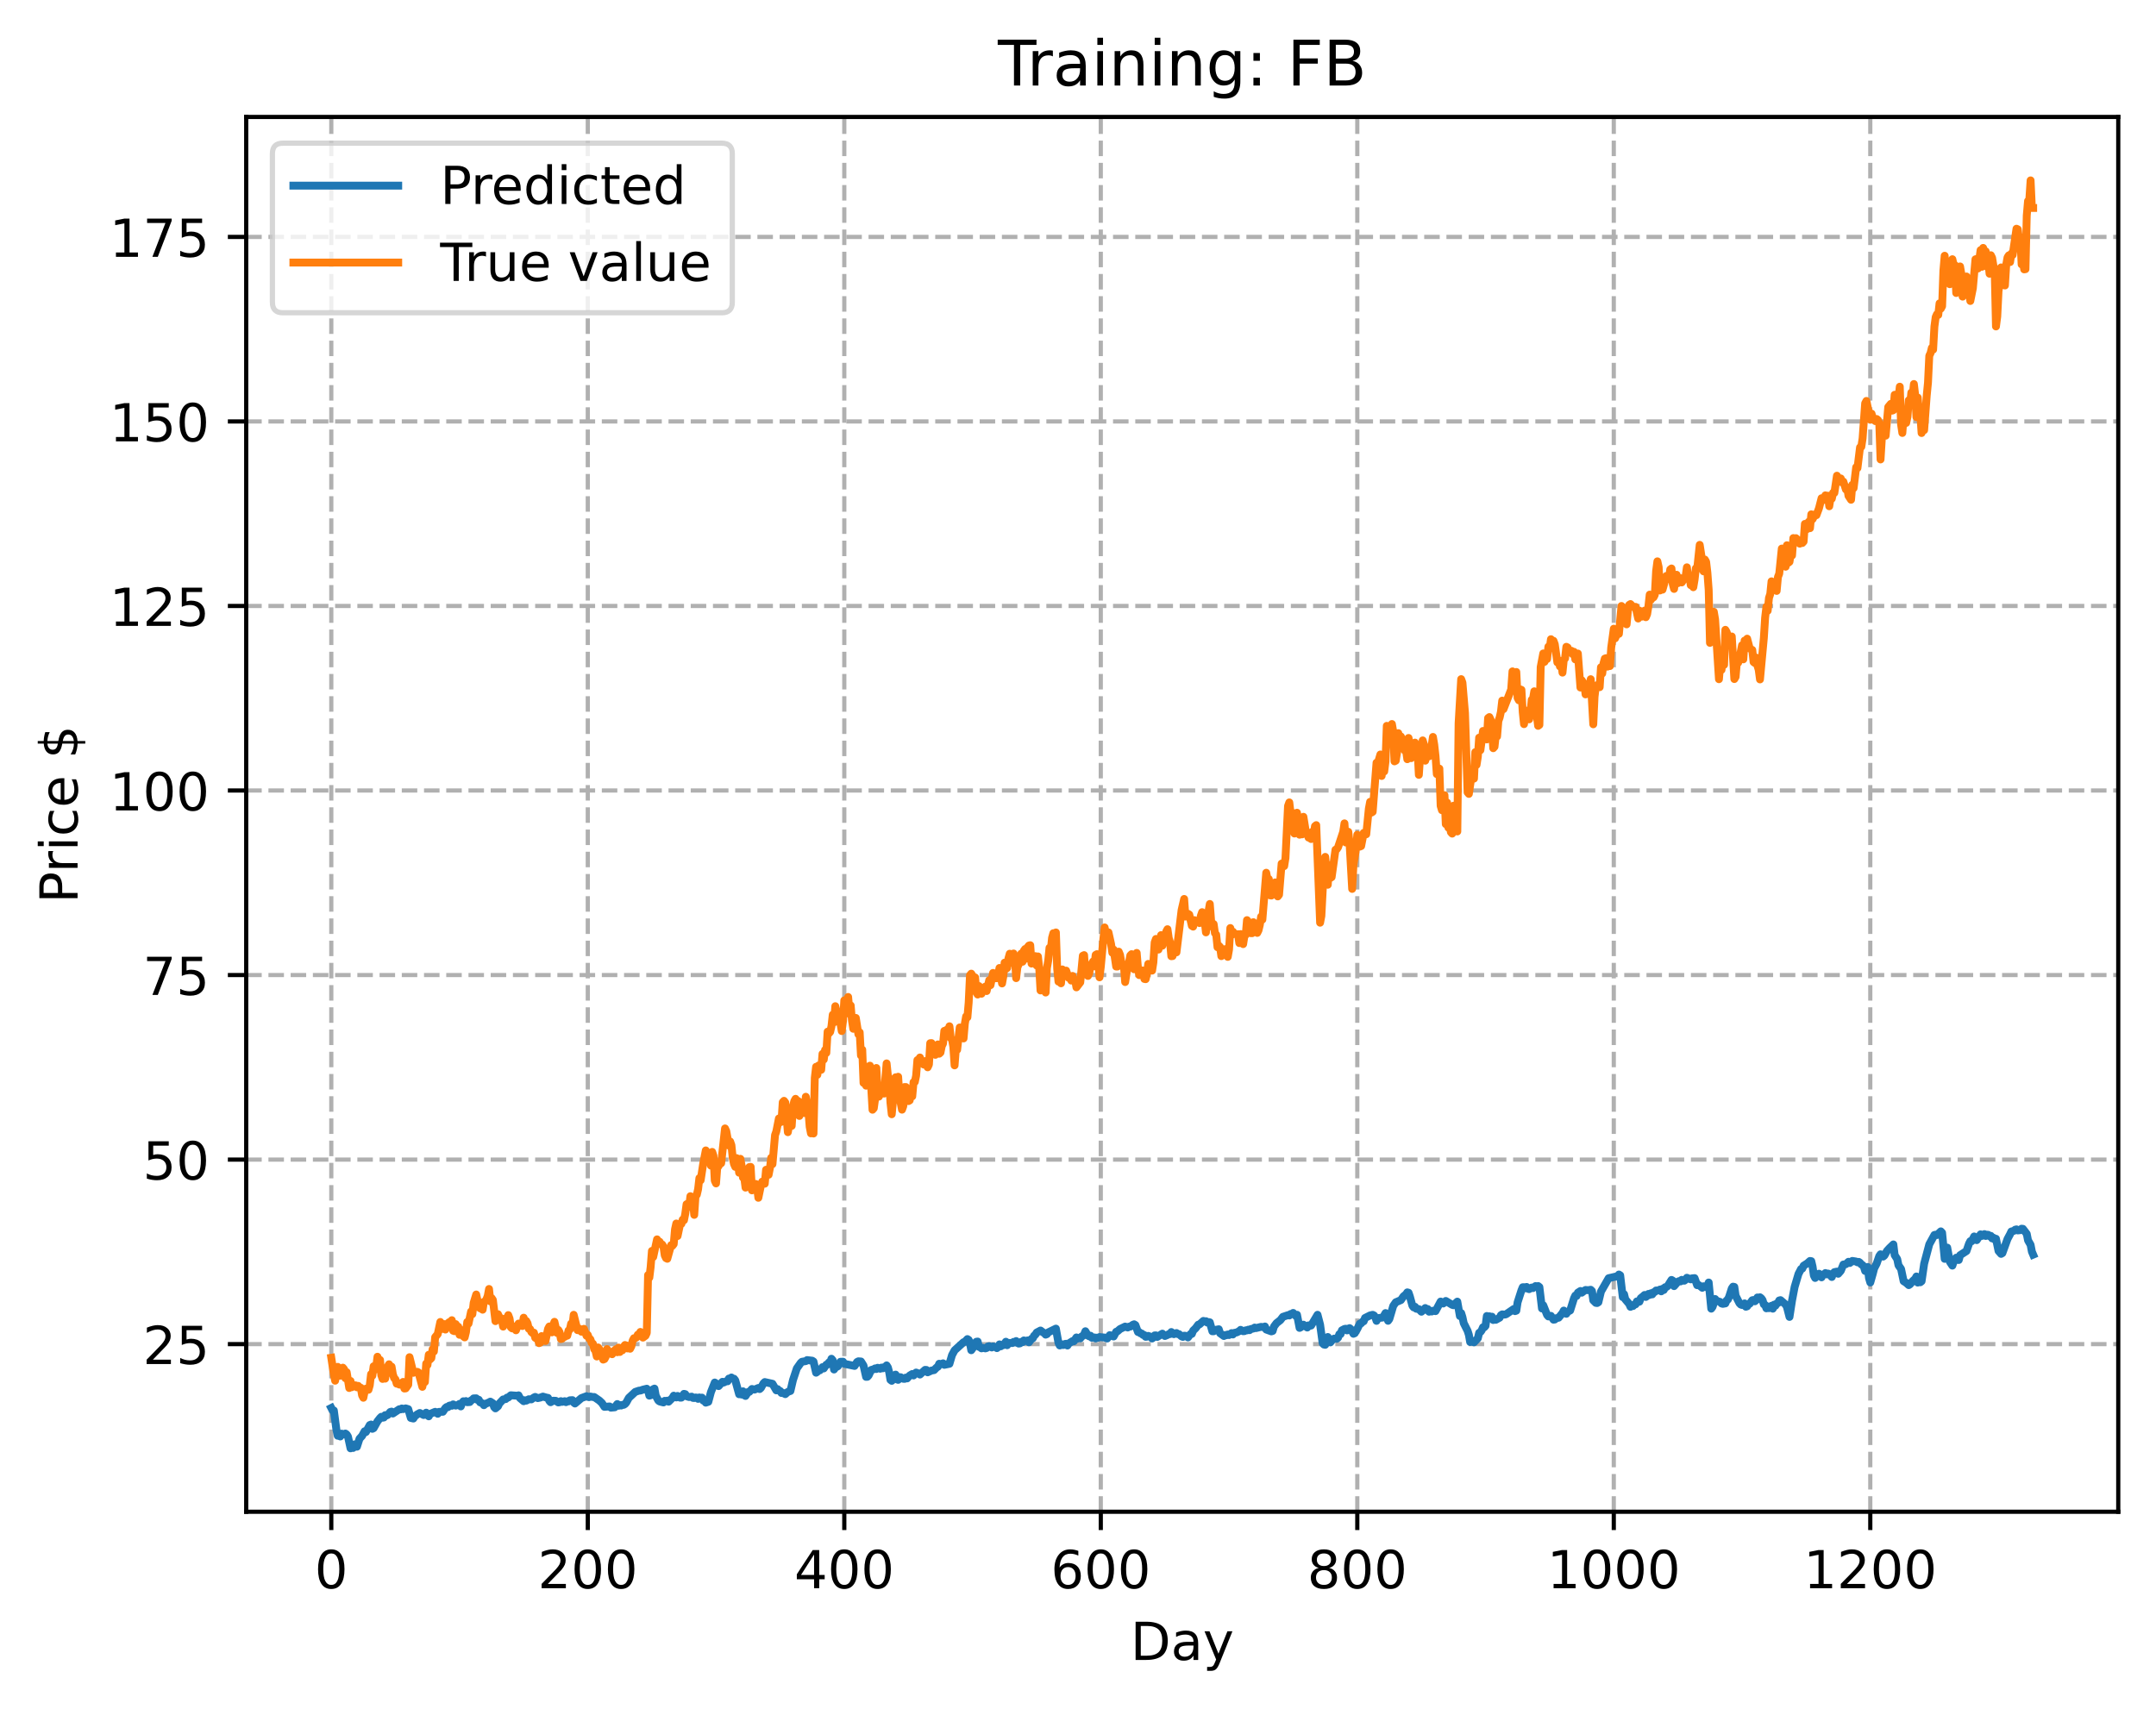 <?xml version="1.0" encoding="utf-8" standalone="no"?>
<!DOCTYPE svg PUBLIC "-//W3C//DTD SVG 1.1//EN"
  "http://www.w3.org/Graphics/SVG/1.1/DTD/svg11.dtd">
<!-- Created with matplotlib (https://matplotlib.org/) -->
<svg height="325.986pt" version="1.1" viewBox="0 0 411.286 325.986" width="411.286pt" xmlns="http://www.w3.org/2000/svg" xmlns:xlink="http://www.w3.org/1999/xlink">
 <defs>
  <style type="text/css">
*{stroke-linecap:butt;stroke-linejoin:round;}
  </style>
 </defs>
 <g id="figure_1">
  <g id="patch_1">
   <path d="M 0 325.986 
L 411.286 325.986 
L 411.286 0 
L 0 0 
z
" style="fill:#ffffff;"/>
  </g>
  <g id="axes_1">
   <g id="patch_2">
    <path d="M 46.966 288.43 
L 404.086 288.43 
L 404.086 22.318 
L 46.966 22.318 
z
" style="fill:#ffffff;"/>
   </g>
   <g id="matplotlib.axis_1">
    <g id="xtick_1">
     <g id="line2d_1">
      <path clip-path="url(#pf3f9a69edd)" d="M 63.198 288.43 
L 63.198 22.318 
" style="fill:none;stroke:#b0b0b0;stroke-dasharray:2.96,1.28;stroke-dashoffset:0;stroke-width:0.8;"/>
     </g>
     <g id="line2d_2">
      <defs>
       <path d="M 0 0 
L 0 3.5 
" id="m7fdbcefb89" style="stroke:#000000;stroke-width:0.8;"/>
      </defs>
      <g>
       <use style="stroke:#000000;stroke-width:0.8;" x="63.198" xlink:href="#m7fdbcefb89" y="288.43"/>
      </g>
     </g>
     <g id="text_1">
      <!-- 0 -->
      <defs>
       <path d="M 31.781 66.406 
Q 24.172 66.406 20.328 58.906 
Q 16.5 51.422 16.5 36.375 
Q 16.5 21.391 20.328 13.891 
Q 24.172 6.391 31.781 6.391 
Q 39.453 6.391 43.281 13.891 
Q 47.125 21.391 47.125 36.375 
Q 47.125 51.422 43.281 58.906 
Q 39.453 66.406 31.781 66.406 
z
M 31.781 74.219 
Q 44.047 74.219 50.516 64.516 
Q 56.984 54.828 56.984 36.375 
Q 56.984 17.969 50.516 8.266 
Q 44.047 -1.422 31.781 -1.422 
Q 19.531 -1.422 13.062 8.266 
Q 6.594 17.969 6.594 36.375 
Q 6.594 54.828 13.062 64.516 
Q 19.531 74.219 31.781 74.219 
z
" id="DejaVuSans-48"/>
      </defs>
      <g transform="translate(60.017 303.029)scale(0.1 -0.1)">
       <use xlink:href="#DejaVuSans-48"/>
      </g>
     </g>
    </g>
    <g id="xtick_2">
     <g id="line2d_3">
      <path clip-path="url(#pf3f9a69edd)" d="M 112.129 288.43 
L 112.129 22.318 
" style="fill:none;stroke:#b0b0b0;stroke-dasharray:2.96,1.28;stroke-dashoffset:0;stroke-width:0.8;"/>
     </g>
     <g id="line2d_4">
      <g>
       <use style="stroke:#000000;stroke-width:0.8;" x="112.129" xlink:href="#m7fdbcefb89" y="288.43"/>
      </g>
     </g>
     <g id="text_2">
      <!-- 200 -->
      <defs>
       <path d="M 19.188 8.297 
L 53.609 8.297 
L 53.609 0 
L 7.328 0 
L 7.328 8.297 
Q 12.938 14.109 22.625 23.891 
Q 32.328 33.688 34.812 36.531 
Q 39.547 41.844 41.422 45.531 
Q 43.312 49.219 43.312 52.781 
Q 43.312 58.594 39.234 62.25 
Q 35.156 65.922 28.609 65.922 
Q 23.969 65.922 18.812 64.312 
Q 13.672 62.703 7.812 59.422 
L 7.812 69.391 
Q 13.766 71.781 18.938 73 
Q 24.125 74.219 28.422 74.219 
Q 39.75 74.219 46.484 68.547 
Q 53.219 62.891 53.219 53.422 
Q 53.219 48.922 51.531 44.891 
Q 49.859 40.875 45.406 35.406 
Q 44.188 33.984 37.641 27.219 
Q 31.109 20.453 19.188 8.297 
z
" id="DejaVuSans-50"/>
      </defs>
      <g transform="translate(102.585 303.029)scale(0.1 -0.1)">
       <use xlink:href="#DejaVuSans-50"/>
       <use x="63.623" xlink:href="#DejaVuSans-48"/>
       <use x="127.246" xlink:href="#DejaVuSans-48"/>
      </g>
     </g>
    </g>
    <g id="xtick_3">
     <g id="line2d_5">
      <path clip-path="url(#pf3f9a69edd)" d="M 161.06 288.43 
L 161.06 22.318 
" style="fill:none;stroke:#b0b0b0;stroke-dasharray:2.96,1.28;stroke-dashoffset:0;stroke-width:0.8;"/>
     </g>
     <g id="line2d_6">
      <g>
       <use style="stroke:#000000;stroke-width:0.8;" x="161.06" xlink:href="#m7fdbcefb89" y="288.43"/>
      </g>
     </g>
     <g id="text_3">
      <!-- 400 -->
      <defs>
       <path d="M 37.797 64.312 
L 12.891 25.391 
L 37.797 25.391 
z
M 35.203 72.906 
L 47.609 72.906 
L 47.609 25.391 
L 58.016 25.391 
L 58.016 17.188 
L 47.609 17.188 
L 47.609 0 
L 37.797 0 
L 37.797 17.188 
L 4.891 17.188 
L 4.891 26.703 
z
" id="DejaVuSans-52"/>
      </defs>
      <g transform="translate(151.516 303.029)scale(0.1 -0.1)">
       <use xlink:href="#DejaVuSans-52"/>
       <use x="63.623" xlink:href="#DejaVuSans-48"/>
       <use x="127.246" xlink:href="#DejaVuSans-48"/>
      </g>
     </g>
    </g>
    <g id="xtick_4">
     <g id="line2d_7">
      <path clip-path="url(#pf3f9a69edd)" d="M 209.99 288.43 
L 209.99 22.318 
" style="fill:none;stroke:#b0b0b0;stroke-dasharray:2.96,1.28;stroke-dashoffset:0;stroke-width:0.8;"/>
     </g>
     <g id="line2d_8">
      <g>
       <use style="stroke:#000000;stroke-width:0.8;" x="209.99" xlink:href="#m7fdbcefb89" y="288.43"/>
      </g>
     </g>
     <g id="text_4">
      <!-- 600 -->
      <defs>
       <path d="M 33.016 40.375 
Q 26.375 40.375 22.484 35.828 
Q 18.609 31.297 18.609 23.391 
Q 18.609 15.531 22.484 10.953 
Q 26.375 6.391 33.016 6.391 
Q 39.656 6.391 43.531 10.953 
Q 47.406 15.531 47.406 23.391 
Q 47.406 31.297 43.531 35.828 
Q 39.656 40.375 33.016 40.375 
z
M 52.594 71.297 
L 52.594 62.312 
Q 48.875 64.062 45.094 64.984 
Q 41.312 65.922 37.594 65.922 
Q 27.828 65.922 22.672 59.328 
Q 17.531 52.734 16.797 39.406 
Q 19.672 43.656 24.016 45.922 
Q 28.375 48.188 33.594 48.188 
Q 44.578 48.188 50.953 41.516 
Q 57.328 34.859 57.328 23.391 
Q 57.328 12.156 50.688 5.359 
Q 44.047 -1.422 33.016 -1.422 
Q 20.359 -1.422 13.672 8.266 
Q 6.984 17.969 6.984 36.375 
Q 6.984 53.656 15.188 63.938 
Q 23.391 74.219 37.203 74.219 
Q 40.922 74.219 44.703 73.484 
Q 48.484 72.75 52.594 71.297 
z
" id="DejaVuSans-54"/>
      </defs>
      <g transform="translate(200.446 303.029)scale(0.1 -0.1)">
       <use xlink:href="#DejaVuSans-54"/>
       <use x="63.623" xlink:href="#DejaVuSans-48"/>
       <use x="127.246" xlink:href="#DejaVuSans-48"/>
      </g>
     </g>
    </g>
    <g id="xtick_5">
     <g id="line2d_9">
      <path clip-path="url(#pf3f9a69edd)" d="M 258.921 288.43 
L 258.921 22.318 
" style="fill:none;stroke:#b0b0b0;stroke-dasharray:2.96,1.28;stroke-dashoffset:0;stroke-width:0.8;"/>
     </g>
     <g id="line2d_10">
      <g>
       <use style="stroke:#000000;stroke-width:0.8;" x="258.921" xlink:href="#m7fdbcefb89" y="288.43"/>
      </g>
     </g>
     <g id="text_5">
      <!-- 800 -->
      <defs>
       <path d="M 31.781 34.625 
Q 24.75 34.625 20.719 30.859 
Q 16.703 27.094 16.703 20.516 
Q 16.703 13.922 20.719 10.156 
Q 24.75 6.391 31.781 6.391 
Q 38.812 6.391 42.859 10.172 
Q 46.922 13.969 46.922 20.516 
Q 46.922 27.094 42.891 30.859 
Q 38.875 34.625 31.781 34.625 
z
M 21.922 38.812 
Q 15.578 40.375 12.031 44.719 
Q 8.5 49.078 8.5 55.328 
Q 8.5 64.062 14.719 69.141 
Q 20.953 74.219 31.781 74.219 
Q 42.672 74.219 48.875 69.141 
Q 55.078 64.062 55.078 55.328 
Q 55.078 49.078 51.531 44.719 
Q 48 40.375 41.703 38.812 
Q 48.828 37.156 52.797 32.312 
Q 56.781 27.484 56.781 20.516 
Q 56.781 9.906 50.312 4.234 
Q 43.844 -1.422 31.781 -1.422 
Q 19.734 -1.422 13.25 4.234 
Q 6.781 9.906 6.781 20.516 
Q 6.781 27.484 10.781 32.312 
Q 14.797 37.156 21.922 38.812 
z
M 18.312 54.391 
Q 18.312 48.734 21.844 45.562 
Q 25.391 42.391 31.781 42.391 
Q 38.141 42.391 41.719 45.562 
Q 45.312 48.734 45.312 54.391 
Q 45.312 60.062 41.719 63.234 
Q 38.141 66.406 31.781 66.406 
Q 25.391 66.406 21.844 63.234 
Q 18.312 60.062 18.312 54.391 
z
" id="DejaVuSans-56"/>
      </defs>
      <g transform="translate(249.377 303.029)scale(0.1 -0.1)">
       <use xlink:href="#DejaVuSans-56"/>
       <use x="63.623" xlink:href="#DejaVuSans-48"/>
       <use x="127.246" xlink:href="#DejaVuSans-48"/>
      </g>
     </g>
    </g>
    <g id="xtick_6">
     <g id="line2d_11">
      <path clip-path="url(#pf3f9a69edd)" d="M 307.851 288.43 
L 307.851 22.318 
" style="fill:none;stroke:#b0b0b0;stroke-dasharray:2.96,1.28;stroke-dashoffset:0;stroke-width:0.8;"/>
     </g>
     <g id="line2d_12">
      <g>
       <use style="stroke:#000000;stroke-width:0.8;" x="307.851" xlink:href="#m7fdbcefb89" y="288.43"/>
      </g>
     </g>
     <g id="text_6">
      <!-- 1000 -->
      <defs>
       <path d="M 12.406 8.297 
L 28.516 8.297 
L 28.516 63.922 
L 10.984 60.406 
L 10.984 69.391 
L 28.422 72.906 
L 38.281 72.906 
L 38.281 8.297 
L 54.391 8.297 
L 54.391 0 
L 12.406 0 
z
" id="DejaVuSans-49"/>
      </defs>
      <g transform="translate(295.126 303.029)scale(0.1 -0.1)">
       <use xlink:href="#DejaVuSans-49"/>
       <use x="63.623" xlink:href="#DejaVuSans-48"/>
       <use x="127.246" xlink:href="#DejaVuSans-48"/>
       <use x="190.869" xlink:href="#DejaVuSans-48"/>
      </g>
     </g>
    </g>
    <g id="xtick_7">
     <g id="line2d_13">
      <path clip-path="url(#pf3f9a69edd)" d="M 356.782 288.43 
L 356.782 22.318 
" style="fill:none;stroke:#b0b0b0;stroke-dasharray:2.96,1.28;stroke-dashoffset:0;stroke-width:0.8;"/>
     </g>
     <g id="line2d_14">
      <g>
       <use style="stroke:#000000;stroke-width:0.8;" x="356.782" xlink:href="#m7fdbcefb89" y="288.43"/>
      </g>
     </g>
     <g id="text_7">
      <!-- 1200 -->
      <g transform="translate(344.057 303.029)scale(0.1 -0.1)">
       <use xlink:href="#DejaVuSans-49"/>
       <use x="63.623" xlink:href="#DejaVuSans-50"/>
       <use x="127.246" xlink:href="#DejaVuSans-48"/>
       <use x="190.869" xlink:href="#DejaVuSans-48"/>
      </g>
     </g>
    </g>
    <g id="text_8">
     <!-- Day -->
     <defs>
      <path d="M 19.672 64.797 
L 19.672 8.109 
L 31.594 8.109 
Q 46.688 8.109 53.688 14.938 
Q 60.688 21.781 60.688 36.531 
Q 60.688 51.172 53.688 57.984 
Q 46.688 64.797 31.594 64.797 
z
M 9.812 72.906 
L 30.078 72.906 
Q 51.266 72.906 61.172 64.094 
Q 71.094 55.281 71.094 36.531 
Q 71.094 17.672 61.125 8.828 
Q 51.172 0 30.078 0 
L 9.812 0 
z
" id="DejaVuSans-68"/>
      <path d="M 34.281 27.484 
Q 23.391 27.484 19.188 25 
Q 14.984 22.516 14.984 16.5 
Q 14.984 11.719 18.141 8.906 
Q 21.297 6.109 26.703 6.109 
Q 34.188 6.109 38.703 11.406 
Q 43.219 16.703 43.219 25.484 
L 43.219 27.484 
z
M 52.203 31.203 
L 52.203 0 
L 43.219 0 
L 43.219 8.297 
Q 40.141 3.328 35.547 0.953 
Q 30.953 -1.422 24.312 -1.422 
Q 15.922 -1.422 10.953 3.297 
Q 6 8.016 6 15.922 
Q 6 25.141 12.172 29.828 
Q 18.359 34.516 30.609 34.516 
L 43.219 34.516 
L 43.219 35.406 
Q 43.219 41.609 39.141 45 
Q 35.062 48.391 27.688 48.391 
Q 23 48.391 18.547 47.266 
Q 14.109 46.141 10.016 43.891 
L 10.016 52.203 
Q 14.938 54.109 19.578 55.047 
Q 24.219 56 28.609 56 
Q 40.484 56 46.344 49.844 
Q 52.203 43.703 52.203 31.203 
z
" id="DejaVuSans-97"/>
      <path d="M 32.172 -5.078 
Q 28.375 -14.844 24.75 -17.812 
Q 21.141 -20.797 15.094 -20.797 
L 7.906 -20.797 
L 7.906 -13.281 
L 13.188 -13.281 
Q 16.891 -13.281 18.938 -11.516 
Q 21 -9.766 23.484 -3.219 
L 25.094 0.875 
L 2.984 54.688 
L 12.5 54.688 
L 29.594 11.922 
L 46.688 54.688 
L 56.203 54.688 
z
" id="DejaVuSans-121"/>
     </defs>
     <g transform="translate(215.652 316.707)scale(0.1 -0.1)">
      <use xlink:href="#DejaVuSans-68"/>
      <use x="77.002" xlink:href="#DejaVuSans-97"/>
      <use x="138.281" xlink:href="#DejaVuSans-121"/>
     </g>
    </g>
   </g>
   <g id="matplotlib.axis_2">
    <g id="ytick_1">
     <g id="line2d_15">
      <path clip-path="url(#pf3f9a69edd)" d="M 46.966 256.448 
L 404.086 256.448 
" style="fill:none;stroke:#b0b0b0;stroke-dasharray:2.96,1.28;stroke-dashoffset:0;stroke-width:0.8;"/>
     </g>
     <g id="line2d_16">
      <defs>
       <path d="M 0 0 
L -3.5 0 
" id="m4e80bdb957" style="stroke:#000000;stroke-width:0.8;"/>
      </defs>
      <g>
       <use style="stroke:#000000;stroke-width:0.8;" x="46.966" xlink:href="#m4e80bdb957" y="256.448"/>
      </g>
     </g>
     <g id="text_9">
      <!-- 25 -->
      <defs>
       <path d="M 10.797 72.906 
L 49.516 72.906 
L 49.516 64.594 
L 19.828 64.594 
L 19.828 46.734 
Q 21.969 47.469 24.109 47.828 
Q 26.266 48.188 28.422 48.188 
Q 40.625 48.188 47.75 41.5 
Q 54.891 34.812 54.891 23.391 
Q 54.891 11.625 47.562 5.094 
Q 40.234 -1.422 26.906 -1.422 
Q 22.312 -1.422 17.547 -0.641 
Q 12.797 0.141 7.719 1.703 
L 7.719 11.625 
Q 12.109 9.234 16.797 8.062 
Q 21.484 6.891 26.703 6.891 
Q 35.156 6.891 40.078 11.328 
Q 45.016 15.766 45.016 23.391 
Q 45.016 31 40.078 35.438 
Q 35.156 39.891 26.703 39.891 
Q 22.75 39.891 18.812 39.016 
Q 14.891 38.141 10.797 36.281 
z
" id="DejaVuSans-53"/>
      </defs>
      <g transform="translate(27.241 260.247)scale(0.1 -0.1)">
       <use xlink:href="#DejaVuSans-50"/>
       <use x="63.623" xlink:href="#DejaVuSans-53"/>
      </g>
     </g>
    </g>
    <g id="ytick_2">
     <g id="line2d_17">
      <path clip-path="url(#pf3f9a69edd)" d="M 46.966 221.24 
L 404.086 221.24 
" style="fill:none;stroke:#b0b0b0;stroke-dasharray:2.96,1.28;stroke-dashoffset:0;stroke-width:0.8;"/>
     </g>
     <g id="line2d_18">
      <g>
       <use style="stroke:#000000;stroke-width:0.8;" x="46.966" xlink:href="#m4e80bdb957" y="221.24"/>
      </g>
     </g>
     <g id="text_10">
      <!-- 50 -->
      <g transform="translate(27.241 225.04)scale(0.1 -0.1)">
       <use xlink:href="#DejaVuSans-53"/>
       <use x="63.623" xlink:href="#DejaVuSans-48"/>
      </g>
     </g>
    </g>
    <g id="ytick_3">
     <g id="line2d_19">
      <path clip-path="url(#pf3f9a69edd)" d="M 46.966 186.033 
L 404.086 186.033 
" style="fill:none;stroke:#b0b0b0;stroke-dasharray:2.96,1.28;stroke-dashoffset:0;stroke-width:0.8;"/>
     </g>
     <g id="line2d_20">
      <g>
       <use style="stroke:#000000;stroke-width:0.8;" x="46.966" xlink:href="#m4e80bdb957" y="186.033"/>
      </g>
     </g>
     <g id="text_11">
      <!-- 75 -->
      <defs>
       <path d="M 8.203 72.906 
L 55.078 72.906 
L 55.078 68.703 
L 28.609 0 
L 18.312 0 
L 43.219 64.594 
L 8.203 64.594 
z
" id="DejaVuSans-55"/>
      </defs>
      <g transform="translate(27.241 189.832)scale(0.1 -0.1)">
       <use xlink:href="#DejaVuSans-55"/>
       <use x="63.623" xlink:href="#DejaVuSans-53"/>
      </g>
     </g>
    </g>
    <g id="ytick_4">
     <g id="line2d_21">
      <path clip-path="url(#pf3f9a69edd)" d="M 46.966 150.825 
L 404.086 150.825 
" style="fill:none;stroke:#b0b0b0;stroke-dasharray:2.96,1.28;stroke-dashoffset:0;stroke-width:0.8;"/>
     </g>
     <g id="line2d_22">
      <g>
       <use style="stroke:#000000;stroke-width:0.8;" x="46.966" xlink:href="#m4e80bdb957" y="150.825"/>
      </g>
     </g>
     <g id="text_12">
      <!-- 100 -->
      <g transform="translate(20.878 154.624)scale(0.1 -0.1)">
       <use xlink:href="#DejaVuSans-49"/>
       <use x="63.623" xlink:href="#DejaVuSans-48"/>
       <use x="127.246" xlink:href="#DejaVuSans-48"/>
      </g>
     </g>
    </g>
    <g id="ytick_5">
     <g id="line2d_23">
      <path clip-path="url(#pf3f9a69edd)" d="M 46.966 115.617 
L 404.086 115.617 
" style="fill:none;stroke:#b0b0b0;stroke-dasharray:2.96,1.28;stroke-dashoffset:0;stroke-width:0.8;"/>
     </g>
     <g id="line2d_24">
      <g>
       <use style="stroke:#000000;stroke-width:0.8;" x="46.966" xlink:href="#m4e80bdb957" y="115.617"/>
      </g>
     </g>
     <g id="text_13">
      <!-- 125 -->
      <g transform="translate(20.878 119.416)scale(0.1 -0.1)">
       <use xlink:href="#DejaVuSans-49"/>
       <use x="63.623" xlink:href="#DejaVuSans-50"/>
       <use x="127.246" xlink:href="#DejaVuSans-53"/>
      </g>
     </g>
    </g>
    <g id="ytick_6">
     <g id="line2d_25">
      <path clip-path="url(#pf3f9a69edd)" d="M 46.966 80.41 
L 404.086 80.41 
" style="fill:none;stroke:#b0b0b0;stroke-dasharray:2.96,1.28;stroke-dashoffset:0;stroke-width:0.8;"/>
     </g>
     <g id="line2d_26">
      <g>
       <use style="stroke:#000000;stroke-width:0.8;" x="46.966" xlink:href="#m4e80bdb957" y="80.41"/>
      </g>
     </g>
     <g id="text_14">
      <!-- 150 -->
      <g transform="translate(20.878 84.209)scale(0.1 -0.1)">
       <use xlink:href="#DejaVuSans-49"/>
       <use x="63.623" xlink:href="#DejaVuSans-53"/>
       <use x="127.246" xlink:href="#DejaVuSans-48"/>
      </g>
     </g>
    </g>
    <g id="ytick_7">
     <g id="line2d_27">
      <path clip-path="url(#pf3f9a69edd)" d="M 46.966 45.202 
L 404.086 45.202 
" style="fill:none;stroke:#b0b0b0;stroke-dasharray:2.96,1.28;stroke-dashoffset:0;stroke-width:0.8;"/>
     </g>
     <g id="line2d_28">
      <g>
       <use style="stroke:#000000;stroke-width:0.8;" x="46.966" xlink:href="#m4e80bdb957" y="45.202"/>
      </g>
     </g>
     <g id="text_15">
      <!-- 175 -->
      <g transform="translate(20.878 49.001)scale(0.1 -0.1)">
       <use xlink:href="#DejaVuSans-49"/>
       <use x="63.623" xlink:href="#DejaVuSans-55"/>
       <use x="127.246" xlink:href="#DejaVuSans-53"/>
      </g>
     </g>
    </g>
    <g id="text_16">
     <!-- Price $ -->
     <defs>
      <path d="M 19.672 64.797 
L 19.672 37.406 
L 32.078 37.406 
Q 38.969 37.406 42.719 40.969 
Q 46.484 44.531 46.484 51.125 
Q 46.484 57.672 42.719 61.234 
Q 38.969 64.797 32.078 64.797 
z
M 9.812 72.906 
L 32.078 72.906 
Q 44.344 72.906 50.609 67.359 
Q 56.891 61.812 56.891 51.125 
Q 56.891 40.328 50.609 34.812 
Q 44.344 29.297 32.078 29.297 
L 19.672 29.297 
L 19.672 0 
L 9.812 0 
z
" id="DejaVuSans-80"/>
      <path d="M 41.109 46.297 
Q 39.594 47.172 37.812 47.578 
Q 36.031 48 33.891 48 
Q 26.266 48 22.188 43.047 
Q 18.109 38.094 18.109 28.812 
L 18.109 0 
L 9.078 0 
L 9.078 54.688 
L 18.109 54.688 
L 18.109 46.188 
Q 20.953 51.172 25.484 53.578 
Q 30.031 56 36.531 56 
Q 37.453 56 38.578 55.875 
Q 39.703 55.766 41.062 55.516 
z
" id="DejaVuSans-114"/>
      <path d="M 9.422 54.688 
L 18.406 54.688 
L 18.406 0 
L 9.422 0 
z
M 9.422 75.984 
L 18.406 75.984 
L 18.406 64.594 
L 9.422 64.594 
z
" id="DejaVuSans-105"/>
      <path d="M 48.781 52.594 
L 48.781 44.188 
Q 44.969 46.297 41.141 47.344 
Q 37.312 48.391 33.406 48.391 
Q 24.656 48.391 19.812 42.844 
Q 14.984 37.312 14.984 27.297 
Q 14.984 17.281 19.812 11.734 
Q 24.656 6.203 33.406 6.203 
Q 37.312 6.203 41.141 7.25 
Q 44.969 8.297 48.781 10.406 
L 48.781 2.094 
Q 45.016 0.344 40.984 -0.531 
Q 36.969 -1.422 32.422 -1.422 
Q 20.062 -1.422 12.781 6.344 
Q 5.516 14.109 5.516 27.297 
Q 5.516 40.672 12.859 48.328 
Q 20.219 56 33.016 56 
Q 37.156 56 41.109 55.141 
Q 45.062 54.297 48.781 52.594 
z
" id="DejaVuSans-99"/>
      <path d="M 56.203 29.594 
L 56.203 25.203 
L 14.891 25.203 
Q 15.484 15.922 20.484 11.062 
Q 25.484 6.203 34.422 6.203 
Q 39.594 6.203 44.453 7.469 
Q 49.312 8.734 54.109 11.281 
L 54.109 2.781 
Q 49.266 0.734 44.188 -0.344 
Q 39.109 -1.422 33.891 -1.422 
Q 20.797 -1.422 13.156 6.188 
Q 5.516 13.812 5.516 26.812 
Q 5.516 40.234 12.766 48.109 
Q 20.016 56 32.328 56 
Q 43.359 56 49.781 48.891 
Q 56.203 41.797 56.203 29.594 
z
M 47.219 32.234 
Q 47.125 39.594 43.094 43.984 
Q 39.062 48.391 32.422 48.391 
Q 24.906 48.391 20.391 44.141 
Q 15.875 39.891 15.188 32.172 
z
" id="DejaVuSans-101"/>
      <path id="DejaVuSans-32"/>
      <path d="M 33.797 -14.703 
L 28.906 -14.703 
L 28.859 0 
Q 23.734 0.094 18.609 1.188 
Q 13.484 2.297 8.297 4.5 
L 8.297 13.281 
Q 13.281 10.156 18.375 8.562 
Q 23.484 6.984 28.906 6.938 
L 28.906 29.203 
Q 18.109 30.953 13.203 35.156 
Q 8.297 39.359 8.297 46.688 
Q 8.297 54.641 13.625 59.219 
Q 18.953 63.812 28.906 64.5 
L 28.906 75.984 
L 33.797 75.984 
L 33.797 64.656 
Q 38.328 64.453 42.578 63.688 
Q 46.828 62.938 50.875 61.625 
L 50.875 53.078 
Q 46.828 55.125 42.547 56.25 
Q 38.281 57.375 33.797 57.562 
L 33.797 36.719 
Q 44.875 35.016 50.094 30.609 
Q 55.328 26.219 55.328 18.609 
Q 55.328 10.359 49.781 5.594 
Q 44.234 0.828 33.797 0.094 
z
M 28.906 37.594 
L 28.906 57.625 
Q 23.25 56.984 20.266 54.391 
Q 17.281 51.812 17.281 47.516 
Q 17.281 43.312 20.031 40.969 
Q 22.797 38.625 28.906 37.594 
z
M 33.797 28.219 
L 33.797 7.078 
Q 39.984 7.906 43.141 10.594 
Q 46.297 13.281 46.297 17.672 
Q 46.297 21.969 43.281 24.5 
Q 40.281 27.047 33.797 28.219 
z
" id="DejaVuSans-36"/>
     </defs>
     <g transform="translate(14.798 172.342)rotate(-90)scale(0.1 -0.1)">
      <use xlink:href="#DejaVuSans-80"/>
      <use x="58.553" xlink:href="#DejaVuSans-114"/>
      <use x="99.666" xlink:href="#DejaVuSans-105"/>
      <use x="127.449" xlink:href="#DejaVuSans-99"/>
      <use x="182.43" xlink:href="#DejaVuSans-101"/>
      <use x="243.953" xlink:href="#DejaVuSans-32"/>
      <use x="275.74" xlink:href="#DejaVuSans-36"/>
     </g>
    </g>
   </g>
   <g id="line2d_29">
    <path clip-path="url(#pf3f9a69edd)" d="M 63.198 268.633 
L 63.443 269.109 
L 63.688 269.111 
L 64.177 272.808 
L 64.422 273.933 
L 64.666 273.668 
L 64.911 274.071 
L 65.156 273.532 
L 65.645 273.661 
L 65.89 273.511 
L 66.134 273.688 
L 66.379 274.085 
L 66.868 276.334 
L 67.113 275.854 
L 67.357 276.263 
L 67.602 275.583 
L 67.847 275.564 
L 68.091 276.024 
L 68.581 274.504 
L 69.07 273.965 
L 69.559 273.072 
L 69.804 273.228 
L 70.538 271.889 
L 70.783 271.79 
L 71.027 272.613 
L 71.272 272.49 
L 72.006 271.179 
L 72.495 270.559 
L 72.74 270.314 
L 72.984 270.494 
L 73.229 270.453 
L 73.474 269.997 
L 73.718 270.075 
L 73.963 269.96 
L 74.452 269.389 
L 74.697 269.327 
L 74.942 269.691 
L 76.165 268.876 
L 76.41 268.908 
L 76.654 268.728 
L 76.899 268.853 
L 77.388 268.711 
L 77.878 268.858 
L 78.367 270.534 
L 78.856 270.651 
L 79.101 270.248 
L 79.59 269.852 
L 80.079 269.59 
L 80.813 269.977 
L 81.303 269.53 
L 81.547 270.02 
L 81.792 270.226 
L 82.037 269.77 
L 83.015 269.364 
L 83.505 269.741 
L 83.749 269.374 
L 84.483 269.359 
L 84.972 268.625 
L 85.217 268.441 
L 85.462 268.475 
L 85.706 268.196 
L 85.951 268.139 
L 86.196 268.212 
L 86.44 267.946 
L 86.93 268.182 
L 87.419 268.037 
L 87.664 267.848 
L 87.908 268.339 
L 88.153 267.674 
L 88.398 267.35 
L 88.642 267.393 
L 88.887 267.318 
L 89.132 267.533 
L 89.621 267.502 
L 89.866 267.186 
L 90.11 267.077 
L 90.355 266.804 
L 90.844 266.791 
L 91.089 267.098 
L 91.333 267.069 
L 91.578 267.556 
L 92.067 267.762 
L 92.312 268.104 
L 92.557 267.869 
L 93.291 267.567 
L 93.535 267.423 
L 94.025 267.738 
L 94.269 268.467 
L 94.514 268.712 
L 95.003 268.304 
L 95.248 267.784 
L 95.982 267.003 
L 96.471 266.936 
L 96.716 266.658 
L 96.96 266.633 
L 97.45 266.208 
L 98.673 266.299 
L 98.918 266.222 
L 99.162 266.724 
L 99.896 267.343 
L 100.141 267.161 
L 100.386 267.236 
L 100.875 266.969 
L 101.364 266.995 
L 101.854 266.636 
L 102.098 266.522 
L 102.587 266.753 
L 103.077 266.646 
L 103.566 266.461 
L 104.3 266.668 
L 104.545 266.71 
L 104.789 267.274 
L 105.034 267.537 
L 105.523 267.252 
L 106.013 267.262 
L 106.502 267.576 
L 106.747 267.539 
L 106.991 267.331 
L 107.236 267.471 
L 107.725 267.339 
L 107.97 267.523 
L 108.215 267.362 
L 108.459 267.377 
L 108.704 267.169 
L 109.193 267.138 
L 109.438 267.588 
L 109.682 267.782 
L 110.172 267.373 
L 110.906 266.746 
L 111.884 266.386 
L 112.374 266.571 
L 112.618 266.448 
L 113.108 266.549 
L 113.352 266.538 
L 114.331 267.215 
L 114.82 267.675 
L 115.309 268.42 
L 116.288 268.341 
L 116.533 268.575 
L 117.267 268.509 
L 117.756 267.884 
L 118.001 268.213 
L 118.245 268.068 
L 118.49 268.172 
L 118.735 268.039 
L 118.979 268.033 
L 119.224 267.885 
L 119.469 267.6 
L 119.958 266.706 
L 121.181 265.566 
L 121.915 265.322 
L 122.16 265.312 
L 122.649 265.136 
L 123.383 264.959 
L 123.628 265.34 
L 123.872 266.283 
L 124.117 266.21 
L 124.606 265.051 
L 124.851 264.937 
L 125.096 266.297 
L 125.585 267.206 
L 125.83 267.396 
L 126.563 267.58 
L 126.808 267.268 
L 127.053 267.315 
L 127.297 267.239 
L 127.542 267.437 
L 128.276 266.707 
L 128.521 266.287 
L 129.01 266.624 
L 129.255 266.333 
L 129.744 266.671 
L 129.989 266.659 
L 130.478 265.939 
L 130.723 265.992 
L 130.967 266.398 
L 131.457 266.549 
L 131.946 266.472 
L 132.191 266.713 
L 132.435 266.736 
L 132.68 266.628 
L 132.924 266.664 
L 133.169 266.893 
L 133.414 266.623 
L 133.658 266.753 
L 133.903 266.654 
L 134.148 267.218 
L 134.392 267.205 
L 134.637 267.619 
L 135.126 267.456 
L 135.616 265.613 
L 136.35 263.777 
L 136.839 264.118 
L 137.084 264.461 
L 137.818 263.64 
L 138.062 263.781 
L 138.551 263.526 
L 138.796 263.544 
L 139.041 263.022 
L 139.285 263.013 
L 139.53 262.818 
L 139.775 263.033 
L 140.019 263.05 
L 140.264 263.358 
L 140.998 266.017 
L 141.243 265.9 
L 141.487 266.078 
L 141.732 265.452 
L 141.977 266.204 
L 142.221 266.339 
L 142.711 265.585 
L 142.955 265.557 
L 143.445 265.009 
L 143.934 265.129 
L 144.668 264.814 
L 144.912 265.026 
L 145.157 264.809 
L 145.646 263.922 
L 145.891 263.689 
L 147.359 264.013 
L 148.093 265.273 
L 148.338 265.036 
L 148.582 265.335 
L 148.827 265.392 
L 149.072 265.775 
L 149.316 265.736 
L 149.806 265.994 
L 150.295 265.554 
L 150.784 265.394 
L 151.273 263.298 
L 152.007 261.081 
L 152.741 260.042 
L 152.986 259.816 
L 153.72 259.69 
L 153.965 259.498 
L 154.943 259.611 
L 155.188 259.775 
L 155.677 261.905 
L 155.922 261.735 
L 156.166 261.39 
L 156.411 261.444 
L 156.9 260.842 
L 157.145 261.09 
L 157.634 260.371 
L 157.879 260.347 
L 158.124 259.945 
L 158.368 259.926 
L 158.613 259.241 
L 158.858 259.536 
L 159.102 261.295 
L 159.347 260.932 
L 159.836 260.674 
L 160.326 259.819 
L 160.815 259.802 
L 161.06 260.206 
L 163.017 260.611 
L 163.506 259.851 
L 163.751 259.73 
L 164.24 259.761 
L 164.729 260.542 
L 165.219 262.7 
L 165.463 262.683 
L 165.708 262.421 
L 166.197 261.378 
L 166.687 261.243 
L 166.931 261.084 
L 167.176 261.2 
L 167.421 260.962 
L 167.91 261.146 
L 168.154 260.926 
L 168.399 261.067 
L 168.644 260.846 
L 168.888 260.949 
L 169.133 260.508 
L 169.378 260.891 
L 169.622 261.801 
L 169.867 263.269 
L 170.112 263.456 
L 170.356 263.134 
L 170.846 262.267 
L 171.09 263.175 
L 171.335 263.269 
L 171.58 262.75 
L 171.824 262.766 
L 172.314 263.067 
L 172.558 263.084 
L 172.803 262.837 
L 173.048 262.994 
L 173.537 262.439 
L 174.026 262.149 
L 174.271 262.431 
L 174.76 261.875 
L 175.249 262.065 
L 175.494 262.255 
L 176.473 261.365 
L 176.717 261.373 
L 176.962 261.832 
L 177.696 261.494 
L 178.185 261.409 
L 178.675 260.91 
L 178.919 260.765 
L 179.164 260.195 
L 179.409 260.31 
L 179.898 260.113 
L 180.142 260.403 
L 181.121 260.204 
L 181.61 258.55 
L 182.1 257.637 
L 183.812 256.083 
L 184.057 256.015 
L 184.546 255.488 
L 184.791 255.65 
L 185.036 256.229 
L 185.28 257.616 
L 185.525 257.285 
L 186.014 256.231 
L 186.259 255.996 
L 186.503 255.962 
L 186.748 256.97 
L 186.993 257.05 
L 187.237 257.259 
L 187.482 257.151 
L 187.971 257.262 
L 188.216 257.19 
L 188.461 256.893 
L 188.705 256.839 
L 189.195 257.092 
L 189.439 256.883 
L 189.929 257 
L 190.173 257.215 
L 190.418 257.013 
L 190.663 256.501 
L 190.907 256.872 
L 191.152 256.645 
L 191.397 256.651 
L 191.886 255.995 
L 192.13 256.659 
L 192.375 256.22 
L 193.109 256.252 
L 193.354 256.025 
L 193.598 256.13 
L 193.843 255.867 
L 194.088 256.208 
L 194.332 256.35 
L 194.577 256.306 
L 194.822 256.017 
L 195.066 256.089 
L 195.311 255.747 
L 195.556 255.861 
L 196.045 255.748 
L 196.29 256.105 
L 196.779 255.437 
L 197.024 255.337 
L 197.268 254.846 
L 197.513 254.65 
L 197.758 254.243 
L 198.491 253.853 
L 198.981 254.218 
L 199.225 254.339 
L 199.47 254.644 
L 199.715 254.546 
L 199.959 254.214 
L 201.427 253.492 
L 201.917 256.205 
L 202.161 256.712 
L 202.406 256.437 
L 202.651 256.615 
L 202.895 256.611 
L 203.14 256.426 
L 203.385 256.381 
L 203.629 256.719 
L 203.874 256.329 
L 204.608 255.867 
L 204.852 255.907 
L 205.342 255.176 
L 205.586 255.401 
L 205.831 255.26 
L 206.076 255.36 
L 206.32 255.002 
L 206.565 254.887 
L 206.81 254.589 
L 207.054 253.993 
L 207.544 254.827 
L 207.788 254.968 
L 208.033 254.849 
L 208.278 255.234 
L 208.767 255.172 
L 209.012 255.37 
L 209.256 255.214 
L 209.501 255.234 
L 209.746 255.1 
L 210.724 255.202 
L 211.213 255.381 
L 211.703 254.737 
L 212.437 255 
L 212.926 254.092 
L 213.171 254.007 
L 213.66 253.572 
L 214.639 253.1 
L 215.128 253.281 
L 215.373 253.112 
L 215.617 253.109 
L 216.106 252.76 
L 216.351 252.666 
L 216.596 252.817 
L 217.085 254.146 
L 217.33 254.173 
L 217.574 254.395 
L 217.819 254.441 
L 218.064 254.701 
L 218.308 254.731 
L 218.553 255.059 
L 218.798 255.035 
L 219.042 254.878 
L 219.532 255.066 
L 219.776 255.381 
L 220.021 255.184 
L 220.266 254.785 
L 220.51 254.781 
L 220.755 255.085 
L 221.734 254.452 
L 222.223 254.903 
L 222.712 254.702 
L 222.957 254.541 
L 223.201 254.541 
L 223.446 254.145 
L 223.935 254.554 
L 224.425 254.334 
L 224.669 254.53 
L 224.914 254.545 
L 225.403 254.983 
L 225.648 255.073 
L 225.893 254.843 
L 226.137 254.856 
L 226.627 255.168 
L 227.116 254.515 
L 227.361 254.5 
L 227.605 253.878 
L 228.094 253.403 
L 228.584 252.739 
L 228.828 252.679 
L 229.562 252.023 
L 229.807 252.133 
L 230.052 252.075 
L 230.296 252.334 
L 230.541 252.236 
L 230.786 252.287 
L 231.275 254.002 
L 231.52 253.997 
L 231.764 253.759 
L 232.498 253.613 
L 232.743 254.373 
L 233.477 254.905 
L 233.722 254.714 
L 233.966 254.752 
L 234.211 254.609 
L 234.455 254.718 
L 234.945 254.345 
L 235.189 254.612 
L 235.434 254.313 
L 235.923 254.217 
L 236.413 253.964 
L 236.657 253.724 
L 237.147 253.99 
L 237.391 253.971 
L 237.636 253.819 
L 237.881 253.83 
L 238.125 253.695 
L 238.37 253.785 
L 238.615 253.576 
L 239.104 253.476 
L 239.349 253.29 
L 239.593 253.396 
L 240.572 253.153 
L 241.061 253.227 
L 241.306 253.086 
L 241.55 253.67 
L 242.529 254.023 
L 242.774 253.943 
L 243.018 253.11 
L 243.508 252.453 
L 244.242 251.879 
L 244.731 251.243 
L 245.709 250.918 
L 245.954 250.986 
L 246.199 250.706 
L 246.443 250.7 
L 246.688 250.497 
L 247.177 251.063 
L 247.422 250.847 
L 247.911 253.357 
L 248.156 253.229 
L 248.401 252.845 
L 248.645 252.74 
L 249.379 253.288 
L 249.624 252.871 
L 249.869 252.953 
L 250.113 252.908 
L 251.337 250.854 
L 251.826 252.733 
L 252.315 256.29 
L 252.56 256.537 
L 252.804 256.582 
L 253.294 255.09 
L 253.538 256.047 
L 253.783 256.124 
L 254.272 255.509 
L 254.517 255.398 
L 255.006 255.437 
L 255.251 255.223 
L 255.496 254.546 
L 255.74 254.535 
L 255.985 253.815 
L 256.474 253.559 
L 256.719 253.51 
L 256.964 253.832 
L 257.208 253.503 
L 257.453 253.401 
L 257.697 253.603 
L 258.187 254.478 
L 258.431 254.378 
L 258.921 253.545 
L 259.41 252.541 
L 259.655 252.492 
L 259.899 252.181 
L 260.144 252.1 
L 260.389 251.462 
L 261.367 250.971 
L 261.857 250.858 
L 262.101 250.97 
L 262.346 251.279 
L 262.591 252.014 
L 262.835 251.495 
L 263.814 251.372 
L 264.303 250.526 
L 264.548 251.096 
L 264.792 251.999 
L 265.037 251.661 
L 265.526 250.018 
L 265.771 249.172 
L 266.26 248.467 
L 267.239 248.049 
L 267.728 247.34 
L 268.218 246.944 
L 268.462 246.577 
L 268.707 246.645 
L 268.952 247.363 
L 269.441 249.147 
L 269.685 249.447 
L 269.93 249.321 
L 270.175 249.701 
L 270.664 249.771 
L 271.153 250.271 
L 271.887 249.566 
L 272.132 249.936 
L 272.377 249.767 
L 272.621 250.268 
L 272.866 250.132 
L 273.111 250.229 
L 273.355 250.084 
L 273.845 250.155 
L 274.823 248.328 
L 275.313 248.704 
L 275.802 248.214 
L 277.025 248.958 
L 277.27 249.03 
L 278.004 248.343 
L 278.493 251.098 
L 278.738 250.528 
L 278.982 251.305 
L 279.227 252.456 
L 279.961 253.912 
L 280.206 254.679 
L 280.45 256.049 
L 280.695 255.913 
L 281.184 256.112 
L 281.918 255.341 
L 282.163 254.3 
L 282.407 254.153 
L 282.652 253.813 
L 282.897 253.235 
L 283.141 253.247 
L 283.386 252.975 
L 283.631 251.087 
L 283.875 251.288 
L 284.12 251.135 
L 284.365 251.305 
L 284.609 251.213 
L 284.854 251.854 
L 285.099 251.729 
L 285.343 251.814 
L 286.077 251.406 
L 286.322 250.927 
L 286.567 250.773 
L 287.056 250.82 
L 287.301 250.758 
L 288.768 249.753 
L 289.013 250.158 
L 289.258 250.069 
L 289.502 248.479 
L 290.236 246.19 
L 290.481 245.596 
L 290.726 245.586 
L 290.97 245.808 
L 291.215 245.539 
L 291.46 245.873 
L 291.704 245.96 
L 292.194 245.654 
L 292.438 245.761 
L 292.928 245.373 
L 293.172 245.565 
L 293.417 245.368 
L 293.661 245.557 
L 294.151 249.652 
L 294.395 249.033 
L 295.129 250.884 
L 295.374 251.17 
L 295.863 251.06 
L 296.353 251.789 
L 296.597 251.758 
L 296.842 251.518 
L 297.331 251.414 
L 298.065 250.519 
L 298.31 250.048 
L 298.799 250.665 
L 299.044 250.287 
L 299.533 250.032 
L 300.267 247.685 
L 300.512 247.179 
L 300.756 247.266 
L 301.001 246.632 
L 301.49 246.314 
L 301.735 246.641 
L 302.224 246.261 
L 302.469 246.118 
L 302.958 246.163 
L 303.448 246.078 
L 303.692 246.318 
L 303.937 248.101 
L 304.426 248.582 
L 304.671 248.613 
L 304.916 248.462 
L 305.405 246.418 
L 306.873 243.871 
L 307.362 243.763 
L 308.585 243.479 
L 308.83 243.17 
L 309.075 243.325 
L 309.564 247.485 
L 309.809 246.92 
L 310.053 247.911 
L 310.787 248.778 
L 311.032 249.338 
L 311.277 249.028 
L 311.521 249.186 
L 311.766 248.904 
L 312.01 248.863 
L 312.255 248.298 
L 312.5 248.415 
L 312.744 248.358 
L 312.989 247.689 
L 313.478 247.297 
L 313.723 247.073 
L 313.968 247.448 
L 314.212 247.254 
L 314.457 246.876 
L 314.702 247.065 
L 314.946 246.744 
L 315.191 246.962 
L 315.436 246.557 
L 315.68 246.49 
L 315.925 246.216 
L 316.414 246.209 
L 316.659 246.037 
L 316.904 246.38 
L 317.148 245.895 
L 317.393 246.118 
L 317.637 245.598 
L 317.882 245.553 
L 318.127 245.376 
L 318.861 244.201 
L 319.105 244.342 
L 319.35 245.385 
L 320.084 244.529 
L 320.329 244.42 
L 320.573 244.491 
L 320.818 244.185 
L 321.063 244.343 
L 321.307 244.349 
L 321.552 244.155 
L 321.797 243.79 
L 322.531 244.092 
L 322.775 243.9 
L 323.265 243.856 
L 323.754 245.207 
L 323.998 245.141 
L 324.488 245.497 
L 324.732 245.703 
L 324.977 245.412 
L 325.466 245.574 
L 325.711 245.315 
L 325.956 244.694 
L 326.445 249.685 
L 326.69 249.353 
L 327.179 247.843 
L 327.424 248.169 
L 328.158 248.41 
L 328.402 248.693 
L 328.647 248.768 
L 329.136 248.685 
L 329.381 248.112 
L 329.625 247.938 
L 329.87 247.363 
L 330.359 245.831 
L 330.604 245.486 
L 330.849 245.537 
L 331.093 247.216 
L 331.827 248.653 
L 332.072 248.9 
L 332.317 248.983 
L 332.806 248.679 
L 333.051 249.32 
L 333.295 249.235 
L 333.54 248.854 
L 333.785 248.738 
L 334.274 248.076 
L 334.519 248.028 
L 334.763 248.28 
L 335.008 248.061 
L 335.252 247.547 
L 335.497 247.836 
L 335.742 247.511 
L 335.986 247.704 
L 336.231 248.048 
L 336.476 248.869 
L 336.72 248.972 
L 336.965 249.621 
L 337.21 249.257 
L 337.454 249.593 
L 337.699 249.492 
L 337.944 249.132 
L 338.188 249.689 
L 338.433 248.925 
L 338.678 249.133 
L 338.922 248.713 
L 339.167 248.616 
L 339.412 248.117 
L 339.656 248.06 
L 340.635 248.9 
L 340.88 249.366 
L 341.369 251.261 
L 341.858 248.118 
L 342.347 245.55 
L 343.081 243.066 
L 343.571 242.125 
L 343.815 242.039 
L 344.06 241.493 
L 344.794 241.02 
L 345.283 240.582 
L 345.528 240.623 
L 345.773 241.656 
L 346.017 243.358 
L 346.262 243.827 
L 346.996 243.016 
L 347.485 243.708 
L 347.73 243.18 
L 347.974 243.173 
L 348.219 242.891 
L 348.464 243.146 
L 348.708 242.985 
L 348.953 243.074 
L 349.442 243.644 
L 349.687 243.007 
L 349.932 242.716 
L 350.421 242.612 
L 350.666 243.028 
L 351.155 242.469 
L 351.644 241.265 
L 352.134 241.198 
L 352.623 240.739 
L 352.868 240.973 
L 353.357 240.577 
L 354.091 240.694 
L 354.335 240.843 
L 354.58 240.758 
L 354.825 240.925 
L 355.069 241.242 
L 355.314 241.371 
L 355.559 241.706 
L 355.803 242.493 
L 356.048 241.848 
L 356.293 241.731 
L 356.537 243.851 
L 356.782 244.693 
L 357.271 242.982 
L 357.516 242.021 
L 358.005 241.065 
L 358.495 239.654 
L 358.739 239.31 
L 359.228 239.752 
L 359.473 239.556 
L 359.962 238.672 
L 360.452 238.133 
L 361.186 237.429 
L 361.43 239.459 
L 361.92 240.231 
L 362.164 241.418 
L 362.654 242.109 
L 363.143 244.442 
L 363.632 244.754 
L 364.122 245.193 
L 364.366 245.033 
L 364.856 244.435 
L 365.345 243.988 
L 365.589 243.543 
L 365.834 244.711 
L 366.079 244.484 
L 366.323 244.65 
L 366.568 244.452 
L 367.057 241.107 
L 367.791 238.336 
L 368.036 237.41 
L 369.015 235.621 
L 369.259 235.57 
L 369.504 235.638 
L 370.238 234.937 
L 370.483 235.206 
L 370.972 240.184 
L 371.461 238.035 
L 371.95 240.729 
L 372.44 241.474 
L 372.684 240.742 
L 372.929 240.471 
L 373.174 239.961 
L 373.418 240.382 
L 373.663 240.401 
L 373.908 239.488 
L 375.131 238.693 
L 375.62 237.276 
L 375.865 236.807 
L 376.11 236.831 
L 376.599 235.908 
L 376.844 236.126 
L 377.088 236.61 
L 377.822 235.504 
L 378.067 235.811 
L 378.556 235.46 
L 378.801 235.818 
L 379.045 235.567 
L 379.29 235.602 
L 379.535 235.863 
L 379.779 235.796 
L 380.024 236.28 
L 380.269 236.148 
L 380.513 236.491 
L 380.758 236.347 
L 381.247 238.676 
L 381.737 239.235 
L 381.981 239.088 
L 382.96 236.384 
L 383.449 235.478 
L 383.694 234.958 
L 384.183 234.836 
L 384.428 234.615 
L 384.672 234.557 
L 384.917 234.757 
L 385.406 234.704 
L 385.651 234.427 
L 385.896 234.456 
L 386.63 235.417 
L 386.874 236.655 
L 387.364 237.51 
L 387.608 238.802 
L 387.853 239.384 
L 387.853 239.384 
" style="fill:none;stroke:#1f77b4;stroke-linecap:square;stroke-width:1.5;"/>
   </g>
   <g id="line2d_30">
    <path clip-path="url(#pf3f9a69edd)" d="M 63.198 259.054 
L 63.688 262.25 
L 63.932 263.433 
L 64.422 260.786 
L 64.666 262.476 
L 64.911 262.476 
L 65.156 262.067 
L 65.4 260.941 
L 65.645 261.236 
L 65.89 262.955 
L 66.134 261.8 
L 66.623 264.828 
L 66.868 263.476 
L 67.113 264.673 
L 67.357 264.278 
L 67.847 264.321 
L 68.091 264.687 
L 68.336 264.419 
L 68.581 264.757 
L 68.825 264.771 
L 69.07 266.222 
L 69.315 266.687 
L 69.559 265.489 
L 69.804 264.954 
L 70.049 264.926 
L 70.293 265.166 
L 70.538 264.292 
L 70.783 262.18 
L 71.027 262.49 
L 71.272 260.673 
L 71.517 261.349 
L 71.761 260.856 
L 72.006 258.856 
L 72.251 259.842 
L 72.495 259.462 
L 72.74 262.377 
L 72.984 263.095 
L 73.229 262.617 
L 73.474 263.039 
L 73.718 261.152 
L 74.208 260.293 
L 74.452 260.912 
L 74.697 260.743 
L 74.942 262.208 
L 75.186 262.926 
L 75.431 263.166 
L 75.676 263.997 
L 75.92 263.842 
L 76.165 264.166 
L 76.654 264.222 
L 76.899 263.659 
L 77.144 264.926 
L 77.388 264.898 
L 77.878 264.194 
L 78.122 258.941 
L 78.856 261.926 
L 79.101 261.786 
L 79.345 261.828 
L 79.59 261.729 
L 79.835 261.842 
L 80.569 264.602 
L 80.813 263.391 
L 81.058 263.687 
L 81.303 260.166 
L 81.547 260.434 
L 81.792 258.476 
L 82.037 259.377 
L 82.281 259.124 
L 82.526 257.406 
L 82.771 257.856 
L 83.015 255.124 
L 83.505 254.533 
L 83.994 252.223 
L 84.239 253.575 
L 84.728 252.632 
L 84.972 253.674 
L 85.462 252.449 
L 85.706 252.251 
L 85.951 252.815 
L 86.196 251.885 
L 86.44 253.899 
L 86.685 253.984 
L 86.93 252.632 
L 87.174 253.054 
L 87.419 253.125 
L 87.664 254.674 
L 87.908 253.73 
L 88.398 254.969 
L 88.642 255.167 
L 88.887 254.167 
L 89.132 252.223 
L 89.376 252.547 
L 89.866 250.223 
L 90.11 250.73 
L 90.355 248.576 
L 90.844 246.984 
L 91.333 249.266 
L 91.578 249.618 
L 91.823 249.209 
L 92.067 249.885 
L 92.312 248.379 
L 92.557 248.252 
L 92.801 247.886 
L 93.046 247.238 
L 93.291 245.928 
L 93.535 248.294 
L 93.78 247.66 
L 94.025 248.026 
L 94.514 252.068 
L 95.003 250.744 
L 95.248 251.308 
L 95.493 251.449 
L 95.737 251.857 
L 95.982 253.11 
L 96.471 251.519 
L 96.716 251.773 
L 96.96 250.913 
L 97.205 251.575 
L 97.45 253.237 
L 97.694 253.448 
L 98.184 253.082 
L 98.428 253.815 
L 98.918 252.533 
L 99.162 252.618 
L 99.407 252.899 
L 99.652 252.998 
L 99.896 251.406 
L 100.141 252.28 
L 100.386 252.026 
L 100.63 252.463 
L 100.875 253.519 
L 101.12 253.575 
L 101.364 254.139 
L 101.609 254.35 
L 101.854 254.265 
L 102.098 255.237 
L 102.343 255.406 
L 102.587 255.42 
L 102.832 256.265 
L 103.077 256.166 
L 103.321 254.913 
L 103.566 255.631 
L 104.055 255.857 
L 104.545 253.533 
L 104.789 253.082 
L 105.034 253.843 
L 105.279 254.209 
L 105.523 252.829 
L 105.768 252.195 
L 106.257 254.308 
L 106.502 253.744 
L 106.747 254.167 
L 106.991 255.476 
L 107.236 255.42 
L 107.481 255.082 
L 107.725 255.068 
L 107.97 254.885 
L 108.215 254.843 
L 108.459 253.843 
L 108.704 253.66 
L 108.948 252.547 
L 109.193 253.026 
L 109.438 250.857 
L 110.172 253.786 
L 110.416 253.463 
L 110.661 253.575 
L 110.906 254.082 
L 111.15 253.885 
L 111.395 253.533 
L 111.884 254.857 
L 112.129 254.688 
L 112.374 255.378 
L 112.618 255.519 
L 112.863 256.223 
L 113.108 256.364 
L 113.352 257.42 
L 113.597 257.716 
L 113.842 258.814 
L 114.086 257.082 
L 114.331 257.364 
L 115.065 259.406 
L 115.309 259.307 
L 115.554 258.856 
L 115.799 257.392 
L 116.288 258.18 
L 116.777 258.378 
L 117.022 257.828 
L 117.511 257.42 
L 117.756 257.997 
L 118.001 257.11 
L 118.245 257.955 
L 118.49 257.504 
L 118.735 257.631 
L 118.979 256.927 
L 119.224 256.617 
L 119.469 256.716 
L 119.713 257.279 
L 119.958 257.124 
L 120.203 257.335 
L 120.447 256.857 
L 120.692 255.772 
L 120.936 255.321 
L 121.181 255.307 
L 121.426 255.167 
L 121.67 254.646 
L 121.915 254.589 
L 122.16 254.124 
L 122.649 255.209 
L 123.138 254.857 
L 123.383 254.322 
L 123.628 243.266 
L 123.872 243.759 
L 124.117 241.759 
L 124.362 238.661 
L 124.606 239.83 
L 125.34 236.464 
L 125.585 237.366 
L 125.83 236.915 
L 126.074 237.38 
L 126.319 237.436 
L 126.563 237.83 
L 126.808 239.52 
L 127.053 240.041 
L 127.297 240.168 
L 127.787 238.408 
L 128.031 237.563 
L 128.276 237.689 
L 128.521 237.366 
L 128.765 234.549 
L 129.01 233.436 
L 129.255 235.831 
L 129.744 233.521 
L 129.989 233.507 
L 130.233 232.69 
L 130.478 232.817 
L 130.723 231.577 
L 130.967 229.761 
L 131.212 229.634 
L 131.457 230.254 
L 131.701 228.226 
L 132.191 229.254 
L 132.435 231.789 
L 132.68 228.183 
L 132.924 227.958 
L 133.169 226.902 
L 133.414 224.775 
L 133.658 225.198 
L 134.148 222.001 
L 134.637 219.494 
L 134.882 220.917 
L 135.126 220.649 
L 135.371 220.846 
L 135.616 222.395 
L 135.86 219.776 
L 136.105 220.508 
L 136.35 225.268 
L 136.594 225.789 
L 136.839 222.578 
L 137.084 222.494 
L 137.328 221.93 
L 137.573 221.945 
L 138.307 215.297 
L 138.551 215.818 
L 139.041 218.565 
L 139.285 217.79 
L 139.53 218.494 
L 139.775 220.917 
L 140.019 222.085 
L 140.264 222.635 
L 140.509 220.959 
L 140.753 221.592 
L 140.998 223.747 
L 141.243 221.1 
L 141.487 222.48 
L 141.732 224.677 
L 141.977 224.719 
L 142.221 226.592 
L 142.466 226.029 
L 142.711 223.057 
L 142.955 222.663 
L 143.2 222.635 
L 143.445 227.113 
L 143.689 226.367 
L 143.934 226.268 
L 144.178 225.888 
L 144.423 226.55 
L 144.668 228.535 
L 145.157 226.184 
L 145.402 225.451 
L 145.646 225.381 
L 145.891 225.846 
L 146.136 223.184 
L 146.625 224.142 
L 146.87 222.874 
L 147.114 220.902 
L 147.359 222.114 
L 147.848 216.565 
L 148.093 215.875 
L 148.582 213.396 
L 148.827 214.128 
L 149.072 214.03 
L 149.316 210.298 
L 149.561 210.03 
L 149.806 210.354 
L 150.295 216.016 
L 150.539 214.692 
L 150.784 214.607 
L 151.029 214.819 
L 151.273 211.101 
L 151.518 210.087 
L 151.763 209.65 
L 152.007 211.072 
L 152.252 210.058 
L 152.497 212.917 
L 152.741 210.34 
L 152.986 210.537 
L 153.231 211.115 
L 153.475 212.368 
L 153.72 209.256 
L 154.209 211.903 
L 154.454 214.973 
L 154.699 216.241 
L 154.943 214.002 
L 155.188 216.269 
L 155.433 205.636 
L 155.677 203.538 
L 155.922 205.073 
L 156.166 203.284 
L 156.411 204.073 
L 156.656 204.115 
L 156.9 201.073 
L 157.145 202.158 
L 157.39 200.327 
L 157.634 200.89 
L 157.879 196.834 
L 158.124 197.172 
L 158.368 196.877 
L 158.613 195.806 
L 158.858 193.595 
L 159.102 195.06 
L 159.347 191.976 
L 159.836 194.116 
L 160.326 195.243 
L 160.57 196.722 
L 160.815 194.764 
L 161.06 190.863 
L 161.549 193.356 
L 161.794 190.215 
L 162.038 192.933 
L 162.283 191.835 
L 162.527 194.722 
L 162.772 196.285 
L 163.017 194.849 
L 163.261 194.215 
L 163.751 197.341 
L 163.995 196.961 
L 164.24 201.383 
L 164.485 200.271 
L 164.729 206.622 
L 164.974 205.791 
L 165.219 207.143 
L 165.463 206.819 
L 165.708 203.468 
L 165.953 203.327 
L 166.442 211.734 
L 166.687 211.453 
L 166.931 209.706 
L 167.176 203.763 
L 167.421 208.34 
L 167.665 209.228 
L 168.399 207.552 
L 168.644 208.65 
L 169.133 202.89 
L 169.378 205.242 
L 169.622 205.932 
L 169.867 210.382 
L 170.112 212.593 
L 170.601 207.467 
L 170.846 205.538 
L 171.09 206.51 
L 171.335 205.439 
L 171.58 209.228 
L 172.069 211.72 
L 172.314 211.044 
L 172.558 207.397 
L 172.803 207.397 
L 173.048 208.242 
L 173.292 210.087 
L 173.537 209.946 
L 173.782 208.27 
L 174.026 209.185 
L 174.271 206.467 
L 174.515 206.425 
L 174.76 205.256 
L 175.005 202.256 
L 175.249 202.214 
L 175.494 201.764 
L 175.739 202.51 
L 176.228 203.115 
L 176.473 202.454 
L 176.717 202.665 
L 176.962 203.637 
L 177.207 203.101 
L 177.451 199.031 
L 177.696 199.017 
L 177.941 201.116 
L 178.185 200.82 
L 178.43 201.257 
L 178.675 200.961 
L 178.919 199.271 
L 179.164 201.045 
L 179.409 200.82 
L 179.653 199.595 
L 179.898 199.102 
L 180.142 196.68 
L 180.387 197.116 
L 180.632 196.454 
L 180.876 196.891 
L 181.121 195.806 
L 181.366 198.074 
L 181.61 198.299 
L 181.855 199.707 
L 182.1 203.27 
L 182.344 200.158 
L 182.589 200.299 
L 183.078 196.032 
L 183.323 197.06 
L 183.568 196.37 
L 183.812 198.13 
L 184.057 195.299 
L 184.302 193.919 
L 184.546 194.102 
L 184.791 191.258 
L 185.036 186.061 
L 185.28 185.765 
L 185.525 186.145 
L 185.77 187.849 
L 186.014 186.483 
L 186.259 189.342 
L 186.503 189.751 
L 186.748 188.131 
L 186.993 189.286 
L 187.237 189.596 
L 187.482 188.61 
L 187.727 188.765 
L 187.971 188.23 
L 188.216 189.089 
L 188.705 187.019 
L 188.95 187.962 
L 189.439 185.624 
L 189.684 186.3 
L 189.929 186.638 
L 190.173 186.638 
L 190.418 186.005 
L 190.663 184.681 
L 191.152 187.638 
L 191.397 186.286 
L 191.641 183.667 
L 191.886 184.864 
L 192.13 184.695 
L 192.375 182.85 
L 192.62 181.963 
L 192.864 183.681 
L 193.354 181.92 
L 193.598 182.54 
L 193.843 186.624 
L 194.088 184.512 
L 194.332 184.019 
L 194.577 183.216 
L 194.822 181.935 
L 195.066 183.498 
L 195.311 181.399 
L 195.556 181.061 
L 195.8 182.906 
L 196.045 180.695 
L 196.29 180.399 
L 196.534 180.343 
L 196.779 183.85 
L 197.268 182.596 
L 197.513 182.427 
L 197.758 184.216 
L 198.002 182.484 
L 198.247 184.751 
L 198.491 188.976 
L 198.736 188.863 
L 198.981 188.018 
L 199.225 188.554 
L 199.47 189.37 
L 199.715 184.695 
L 199.959 183.286 
L 200.204 180.836 
L 200.449 181.287 
L 200.693 178.935 
L 200.938 178.048 
L 201.183 178.597 
L 201.427 177.907 
L 201.672 184.822 
L 201.917 187.286 
L 202.161 186.047 
L 202.406 187.61 
L 202.651 184.962 
L 202.895 186.272 
L 203.385 185.188 
L 203.874 186.582 
L 204.118 186.427 
L 204.363 187.089 
L 204.608 186.202 
L 204.852 187.103 
L 205.097 186.962 
L 205.342 188.385 
L 206.076 187.427 
L 206.565 182.343 
L 206.81 182.23 
L 207.054 185.892 
L 207.299 185.385 
L 207.544 186.202 
L 207.788 185.695 
L 208.033 184.117 
L 208.278 183.892 
L 208.522 183.441 
L 208.767 184.371 
L 209.012 182.188 
L 209.256 182.047 
L 209.501 183.23 
L 209.746 186.469 
L 209.99 184.469 
L 210.479 179.16 
L 210.724 176.949 
L 210.969 178.132 
L 211.213 177.907 
L 211.458 177.893 
L 211.947 180.09 
L 212.192 181.78 
L 212.437 181.174 
L 212.926 184.413 
L 213.171 184.413 
L 213.415 181.568 
L 213.66 182.174 
L 213.905 183.61 
L 214.394 184.23 
L 214.639 187.371 
L 215.128 184.286 
L 215.373 183.582 
L 215.617 182.301 
L 215.862 182.047 
L 216.106 182.512 
L 216.351 184.934 
L 216.596 184.286 
L 216.84 181.808 
L 217.085 184.751 
L 217.33 186.047 
L 217.819 185.145 
L 218.064 185.174 
L 218.308 186.779 
L 218.553 186.821 
L 218.798 185.765 
L 219.042 183.906 
L 219.287 184.3 
L 219.532 184.991 
L 219.776 185.188 
L 220.021 183.624 
L 220.266 179.808 
L 220.51 179.146 
L 220.755 180.625 
L 221 181.174 
L 221.489 178.414 
L 221.734 180.442 
L 221.978 179.343 
L 222.223 179.554 
L 222.467 177.738 
L 222.712 177.287 
L 222.957 178.991 
L 223.201 179.78 
L 223.446 182.442 
L 223.691 182.413 
L 223.935 180.498 
L 224.18 181.737 
L 224.425 181.709 
L 224.914 177.71 
L 225.403 173.64 
L 225.893 171.513 
L 226.137 174.879 
L 226.382 174.752 
L 226.627 174.344 
L 226.871 174.499 
L 227.361 176.639 
L 227.605 176.794 
L 227.85 175.555 
L 228.828 176.118 
L 229.073 174.752 
L 229.318 174.034 
L 229.562 175.189 
L 229.807 175.738 
L 230.052 177.893 
L 230.296 174.639 
L 230.541 173.893 
L 230.786 172.471 
L 231.03 175.597 
L 231.275 176.836 
L 231.52 176.301 
L 231.764 178.033 
L 232.009 178.329 
L 232.254 180.723 
L 232.498 180.414 
L 232.743 180.667 
L 232.988 182.427 
L 233.477 181.216 
L 233.722 181.09 
L 234.211 182.568 
L 234.455 181.188 
L 234.7 177.062 
L 234.945 178.4 
L 235.189 177.752 
L 235.434 178.104 
L 235.923 178.315 
L 236.168 178.231 
L 236.413 179.935 
L 236.657 178.217 
L 236.902 178.794 
L 237.147 180.132 
L 237.391 178.583 
L 237.636 178.371 
L 237.881 175.555 
L 238.125 176.104 
L 238.37 175.977 
L 238.615 178.048 
L 238.859 178.048 
L 239.104 175.949 
L 239.593 176.836 
L 239.838 177.991 
L 240.082 177.498 
L 240.327 176.47 
L 240.572 174.893 
L 240.816 175.456 
L 241.55 166.514 
L 241.795 167.753 
L 242.04 167.711 
L 242.284 170.823 
L 242.529 170.865 
L 242.774 169.26 
L 243.263 168.358 
L 243.508 168.823 
L 243.752 171.034 
L 243.997 170.71 
L 244.486 164.767 
L 244.731 165.359 
L 244.976 165.246 
L 245.22 163.711 
L 245.709 153.768 
L 245.954 153.092 
L 246.443 157.247 
L 246.688 155.12 
L 246.933 159.035 
L 247.177 157.458 
L 247.422 155.064 
L 247.911 159.261 
L 248.156 159.078 
L 248.401 159.19 
L 248.645 155.839 
L 249.135 158.852 
L 249.379 159.064 
L 249.624 159.81 
L 249.869 159.007 
L 250.113 160.078 
L 250.358 158.683 
L 250.603 159.373 
L 250.847 157.627 
L 251.092 157.43 
L 251.826 176.048 
L 252.07 174.766 
L 252.56 165.288 
L 252.804 163.486 
L 253.294 168.809 
L 253.538 165.063 
L 253.783 167.513 
L 254.028 167.359 
L 254.762 162.12 
L 255.006 162.021 
L 255.251 161.655 
L 256.23 158.711 
L 256.474 157.092 
L 256.719 160.739 
L 256.964 159.317 
L 257.208 158.697 
L 257.453 161.007 
L 257.942 169.598 
L 258.187 165.049 
L 258.676 161.993 
L 258.921 159.261 
L 259.165 160.965 
L 259.41 161.528 
L 259.655 161.43 
L 260.144 158.909 
L 260.633 159.176 
L 261.123 154.289 
L 261.367 152.98 
L 261.612 155.05 
L 261.857 154.895 
L 262.591 145.516 
L 262.835 145.614 
L 263.325 143.952 
L 263.569 148.051 
L 263.814 146.163 
L 264.058 147.192 
L 264.303 145.276 
L 264.548 138.488 
L 264.792 140.84 
L 265.037 141.685 
L 265.526 138.136 
L 265.771 139.53 
L 266.016 145.262 
L 266.26 145.135 
L 266.505 143.6 
L 266.75 139.882 
L 266.994 142.009 
L 267.239 140.516 
L 267.484 141.037 
L 267.728 142.741 
L 267.973 143.206 
L 268.218 143.15 
L 268.462 144.854 
L 268.707 140.798 
L 268.952 142.277 
L 269.196 144.657 
L 269.441 142.122 
L 269.685 142.924 
L 269.93 141.685 
L 270.175 144.347 
L 270.419 143.192 
L 270.664 147.839 
L 270.909 144.262 
L 271.153 144.417 
L 271.398 141.263 
L 271.643 142.065 
L 271.887 145.135 
L 272.377 143.065 
L 272.621 144.304 
L 272.866 143.755 
L 273.355 140.601 
L 273.6 142.065 
L 273.845 144.262 
L 274.089 147.699 
L 274.334 146.98 
L 274.579 146.642 
L 274.823 153.754 
L 275.068 154.585 
L 275.313 154.332 
L 275.557 151.712 
L 275.802 157.247 
L 276.046 153.121 
L 276.291 157.909 
L 276.536 157.5 
L 276.78 158.782 
L 277.025 159.049 
L 277.27 153.726 
L 277.514 155.036 
L 277.759 154.571 
L 278.004 158.641 
L 278.248 137.995 
L 278.738 129.574 
L 278.982 130.25 
L 279.472 136.052 
L 279.961 151.177 
L 280.206 151.473 
L 280.695 148.135 
L 280.94 147.994 
L 281.184 148.558 
L 281.429 143.502 
L 281.673 145.938 
L 281.918 144.389 
L 282.163 140.741 
L 282.407 143.136 
L 282.897 139.46 
L 283.141 139.671 
L 283.386 139.629 
L 283.631 141.079 
L 283.875 136.995 
L 284.12 136.812 
L 284.365 137.333 
L 284.609 139.009 
L 284.854 142.755 
L 285.099 142.474 
L 285.343 140.249 
L 285.588 140.516 
L 285.833 137.573 
L 286.077 136.897 
L 286.322 135.798 
L 286.567 133.672 
L 286.811 135.305 
L 288.279 131.545 
L 288.524 128.095 
L 288.768 130.123 
L 289.013 130.968 
L 289.258 128.208 
L 289.502 133.151 
L 289.747 133.615 
L 289.992 131.517 
L 290.236 131.616 
L 290.481 135.855 
L 290.726 138.164 
L 290.97 135.883 
L 291.215 136.024 
L 291.46 135.559 
L 291.704 137.249 
L 291.949 136.108 
L 292.194 133.517 
L 292.438 133.334 
L 292.683 131.897 
L 292.928 135.953 
L 293.172 136.601 
L 293.417 138.488 
L 293.661 138.305 
L 293.906 127.264 
L 294.395 124.673 
L 294.64 126.278 
L 294.885 125.391 
L 295.129 125.743 
L 295.374 123.377 
L 295.619 123.729 
L 295.863 121.955 
L 296.108 123.335 
L 296.353 122.264 
L 296.597 122.926 
L 297.087 126.391 
L 297.331 125.968 
L 297.576 127.151 
L 297.821 126.391 
L 298.065 128.334 
L 298.31 125.898 
L 298.555 125.63 
L 298.799 123.405 
L 299.044 123.532 
L 299.289 124.335 
L 299.533 124.377 
L 299.778 124.166 
L 300.022 124.813 
L 300.267 124.363 
L 300.512 125.813 
L 300.756 124.926 
L 301.001 124.687 
L 301.49 131.179 
L 301.735 129.785 
L 302.224 130.559 
L 302.469 132.489 
L 302.714 131.996 
L 302.958 130.573 
L 303.203 131.235 
L 303.448 129.588 
L 303.937 138.192 
L 304.182 132.939 
L 304.426 130.883 
L 304.671 130.714 
L 304.916 130.841 
L 305.16 131.109 
L 305.405 127.306 
L 305.649 128.503 
L 305.894 126.546 
L 306.139 125.658 
L 306.383 125.574 
L 306.628 127.194 
L 306.873 126.475 
L 307.117 127.081 
L 307.362 123.546 
L 307.851 119.955 
L 308.096 121.8 
L 308.341 121.25 
L 308.585 120.363 
L 308.83 120.941 
L 309.319 115.617 
L 309.564 117.11 
L 309.809 116.589 
L 310.053 118.307 
L 310.298 119.124 
L 310.543 116.519 
L 310.787 115.406 
L 311.032 115.251 
L 311.521 115.786 
L 312.01 115.786 
L 312.5 118.011 
L 312.744 116.504 
L 313.234 117.645 
L 313.478 116.814 
L 313.723 116.504 
L 313.968 117.758 
L 314.212 117.18 
L 314.457 115.674 
L 314.702 113.448 
L 314.946 114.434 
L 315.191 114.04 
L 315.436 113.97 
L 315.68 113.491 
L 315.925 108.956 
L 316.17 107.097 
L 316.414 108.195 
L 316.659 112.66 
L 316.904 110.421 
L 317.148 112.505 
L 317.882 109.885 
L 318.127 110.477 
L 318.371 110.491 
L 318.616 108.66 
L 318.861 108.463 
L 319.105 111.449 
L 319.35 112.364 
L 319.595 110.421 
L 319.839 109.66 
L 320.084 111.266 
L 320.329 111.012 
L 320.573 110.308 
L 320.818 111.125 
L 321.552 109.998 
L 321.797 108.238 
L 322.041 110.153 
L 322.286 109.914 
L 322.531 111.646 
L 322.775 111.561 
L 323.02 112.04 
L 323.265 110.59 
L 323.509 108.421 
L 323.754 108.576 
L 324.243 103.956 
L 324.732 107.111 
L 324.977 109.012 
L 325.222 106.759 
L 325.466 107.181 
L 325.711 109.28 
L 325.956 112.561 
L 326.2 122.659 
L 326.445 121.603 
L 326.69 119.631 
L 326.934 116.716 
L 327.179 118.18 
L 327.913 129.588 
L 328.158 126.602 
L 328.402 127.813 
L 328.647 125.771 
L 328.892 126.856 
L 329.136 120.166 
L 329.381 120.589 
L 329.87 122.124 
L 330.115 122.081 
L 330.359 121.434 
L 330.849 129.559 
L 331.093 129.137 
L 331.338 126.278 
L 331.583 126.447 
L 331.827 125.546 
L 332.317 123.109 
L 332.561 125.799 
L 332.806 122.222 
L 333.051 122.363 
L 333.295 121.856 
L 333.785 123.729 
L 334.274 124.011 
L 334.519 126.32 
L 334.763 126.503 
L 335.008 125.461 
L 335.252 126.996 
L 335.497 127.799 
L 335.742 129.63 
L 336.476 121.715 
L 336.72 117.856 
L 336.965 115.758 
L 337.21 116.533 
L 337.454 114.082 
L 337.699 113.336 
L 337.944 110.913 
L 338.188 111.575 
L 338.433 111.505 
L 338.922 112.744 
L 339.167 110.083 
L 339.412 109.463 
L 339.901 104.661 
L 340.146 105.506 
L 340.635 108.125 
L 340.88 104.027 
L 341.124 107.393 
L 341.369 107.196 
L 341.613 105.675 
L 341.858 105.984 
L 342.103 102.661 
L 342.347 102.745 
L 342.592 102.675 
L 343.081 103.154 
L 343.326 103.731 
L 343.571 103.168 
L 343.815 103.604 
L 344.06 103.337 
L 344.305 99.957 
L 344.549 101.027 
L 344.794 100.914 
L 345.039 99.548 
L 345.283 100.774 
L 345.528 98.126 
L 345.773 99.056 
L 346.262 98.126 
L 346.507 98.295 
L 346.996 96.971 
L 347.485 95.056 
L 347.73 95.45 
L 348.219 94.507 
L 348.464 94.718 
L 348.708 94.577 
L 348.953 96.591 
L 349.198 95.07 
L 349.442 95.154 
L 349.687 94.014 
L 349.932 94.042 
L 350.421 90.761 
L 350.91 91.606 
L 351.155 91.282 
L 351.4 92.056 
L 351.644 91.887 
L 352.134 93.394 
L 352.378 93.028 
L 352.623 94.605 
L 353.112 95.352 
L 353.357 92.493 
L 353.601 93.141 
L 354.091 89.141 
L 354.335 89.31 
L 354.825 85.353 
L 355.069 85.254 
L 355.314 83.649 
L 355.803 76.945 
L 356.048 76.494 
L 356.782 80.072 
L 357.027 78.917 
L 357.271 79.734 
L 357.761 80.353 
L 358.005 79.945 
L 358.25 80.142 
L 358.495 80.719 
L 358.739 87.662 
L 358.984 83.705 
L 359.228 83.142 
L 359.473 82.888 
L 359.718 83.128 
L 360.207 77.649 
L 360.696 77.058 
L 360.941 78.353 
L 361.186 78.255 
L 361.43 75.326 
L 361.675 75.297 
L 361.92 76.452 
L 362.164 76.016 
L 362.409 73.776 
L 362.654 80.973 
L 362.898 82.606 
L 363.143 79.452 
L 363.632 80.691 
L 363.877 79.508 
L 364.122 76.368 
L 364.366 77.241 
L 364.611 74.903 
L 364.856 75.621 
L 365.1 73.269 
L 365.345 75.354 
L 365.589 79.593 
L 365.834 75.847 
L 366.079 78.945 
L 366.323 79.029 
L 366.568 82.621 
L 366.813 79.931 
L 367.057 82.071 
L 367.547 75.48 
L 367.791 72.988 
L 368.036 67.876 
L 368.281 67.369 
L 368.525 66.369 
L 368.77 66.707 
L 369.015 62.299 
L 369.259 60.496 
L 369.504 59.947 
L 369.749 60.088 
L 369.993 57.877 
L 370.238 58.891 
L 370.483 58.426 
L 370.727 51.624 
L 370.972 48.793 
L 371.216 53.3 
L 371.461 52.44 
L 371.95 54.229 
L 372.195 52.778 
L 372.44 49.455 
L 372.684 50.511 
L 372.929 50.582 
L 373.174 55.905 
L 373.418 54.947 
L 373.663 51.187 
L 373.908 50.835 
L 374.152 52.243 
L 374.397 56.595 
L 374.886 55.37 
L 375.131 52.75 
L 375.62 55.426 
L 375.865 57.426 
L 376.354 54.99 
L 376.844 49.469 
L 377.088 49.399 
L 377.333 51.229 
L 377.822 47.723 
L 378.067 50.905 
L 378.311 47.3 
L 378.556 48.075 
L 378.801 47.948 
L 379.045 50.891 
L 379.29 49.934 
L 379.535 52.229 
L 379.779 48.694 
L 380.024 49.187 
L 380.269 50.68 
L 380.513 51.483 
L 380.758 62.285 
L 381.003 60.397 
L 381.247 55.511 
L 381.492 54.032 
L 381.737 51.018 
L 381.981 52.99 
L 382.226 52.3 
L 382.471 54.468 
L 382.715 50.497 
L 382.96 49.103 
L 383.204 48.723 
L 383.449 50.004 
L 383.694 48.385 
L 383.938 48.652 
L 384.672 43.639 
L 384.917 43.751 
L 385.162 45.821 
L 385.406 45.23 
L 385.651 50.455 
L 385.896 49.708 
L 386.14 51.398 
L 386.385 51.356 
L 386.63 41.146 
L 386.874 38.343 
L 387.119 38.076 
L 387.364 34.414 
L 387.608 39.681 
L 387.853 39.681 
L 387.853 39.681 
" style="fill:none;stroke:#ff7f0e;stroke-linecap:square;stroke-width:1.5;"/>
   </g>
   <g id="patch_3">
    <path d="M 46.966 288.43 
L 46.966 22.318 
" style="fill:none;stroke:#000000;stroke-linecap:square;stroke-linejoin:miter;stroke-width:0.8;"/>
   </g>
   <g id="patch_4">
    <path d="M 404.086 288.43 
L 404.086 22.318 
" style="fill:none;stroke:#000000;stroke-linecap:square;stroke-linejoin:miter;stroke-width:0.8;"/>
   </g>
   <g id="patch_5">
    <path d="M 46.966 288.43 
L 404.086 288.43 
" style="fill:none;stroke:#000000;stroke-linecap:square;stroke-linejoin:miter;stroke-width:0.8;"/>
   </g>
   <g id="patch_6">
    <path d="M 46.966 22.318 
L 404.086 22.318 
" style="fill:none;stroke:#000000;stroke-linecap:square;stroke-linejoin:miter;stroke-width:0.8;"/>
   </g>
   <g id="text_17">
    <!-- Training: FB -->
    <defs>
     <path d="M -0.297 72.906 
L 61.375 72.906 
L 61.375 64.594 
L 35.5 64.594 
L 35.5 0 
L 25.594 0 
L 25.594 64.594 
L -0.297 64.594 
z
" id="DejaVuSans-84"/>
     <path d="M 54.891 33.016 
L 54.891 0 
L 45.906 0 
L 45.906 32.719 
Q 45.906 40.484 42.875 44.328 
Q 39.844 48.188 33.797 48.188 
Q 26.516 48.188 22.312 43.547 
Q 18.109 38.922 18.109 30.906 
L 18.109 0 
L 9.078 0 
L 9.078 54.688 
L 18.109 54.688 
L 18.109 46.188 
Q 21.344 51.125 25.703 53.562 
Q 30.078 56 35.797 56 
Q 45.219 56 50.047 50.172 
Q 54.891 44.344 54.891 33.016 
z
" id="DejaVuSans-110"/>
     <path d="M 45.406 27.984 
Q 45.406 37.75 41.375 43.109 
Q 37.359 48.484 30.078 48.484 
Q 22.859 48.484 18.828 43.109 
Q 14.797 37.75 14.797 27.984 
Q 14.797 18.266 18.828 12.891 
Q 22.859 7.516 30.078 7.516 
Q 37.359 7.516 41.375 12.891 
Q 45.406 18.266 45.406 27.984 
z
M 54.391 6.781 
Q 54.391 -7.172 48.188 -13.984 
Q 42 -20.797 29.203 -20.797 
Q 24.469 -20.797 20.266 -20.094 
Q 16.062 -19.391 12.109 -17.922 
L 12.109 -9.188 
Q 16.062 -11.328 19.922 -12.344 
Q 23.781 -13.375 27.781 -13.375 
Q 36.625 -13.375 41.016 -8.766 
Q 45.406 -4.156 45.406 5.172 
L 45.406 9.625 
Q 42.625 4.781 38.281 2.391 
Q 33.938 0 27.875 0 
Q 17.828 0 11.672 7.656 
Q 5.516 15.328 5.516 27.984 
Q 5.516 40.672 11.672 48.328 
Q 17.828 56 27.875 56 
Q 33.938 56 38.281 53.609 
Q 42.625 51.219 45.406 46.391 
L 45.406 54.688 
L 54.391 54.688 
z
" id="DejaVuSans-103"/>
     <path d="M 11.719 12.406 
L 22.016 12.406 
L 22.016 0 
L 11.719 0 
z
M 11.719 51.703 
L 22.016 51.703 
L 22.016 39.312 
L 11.719 39.312 
z
" id="DejaVuSans-58"/>
     <path d="M 9.812 72.906 
L 51.703 72.906 
L 51.703 64.594 
L 19.672 64.594 
L 19.672 43.109 
L 48.578 43.109 
L 48.578 34.812 
L 19.672 34.812 
L 19.672 0 
L 9.812 0 
z
" id="DejaVuSans-70"/>
     <path d="M 19.672 34.812 
L 19.672 8.109 
L 35.5 8.109 
Q 43.453 8.109 47.281 11.406 
Q 51.125 14.703 51.125 21.484 
Q 51.125 28.328 47.281 31.562 
Q 43.453 34.812 35.5 34.812 
z
M 19.672 64.797 
L 19.672 42.828 
L 34.281 42.828 
Q 41.5 42.828 45.031 45.531 
Q 48.578 48.25 48.578 53.812 
Q 48.578 59.328 45.031 62.062 
Q 41.5 64.797 34.281 64.797 
z
M 9.812 72.906 
L 35.016 72.906 
Q 46.297 72.906 52.391 68.219 
Q 58.5 63.531 58.5 54.891 
Q 58.5 48.188 55.375 44.234 
Q 52.25 40.281 46.188 39.312 
Q 53.469 37.75 57.5 32.781 
Q 61.531 27.828 61.531 20.406 
Q 61.531 10.641 54.891 5.312 
Q 48.25 0 35.984 0 
L 9.812 0 
z
" id="DejaVuSans-66"/>
    </defs>
    <g transform="translate(190.359 16.318)scale(0.12 -0.12)">
     <use xlink:href="#DejaVuSans-84"/>
     <use x="46.334" xlink:href="#DejaVuSans-114"/>
     <use x="87.447" xlink:href="#DejaVuSans-97"/>
     <use x="148.727" xlink:href="#DejaVuSans-105"/>
     <use x="176.51" xlink:href="#DejaVuSans-110"/>
     <use x="239.889" xlink:href="#DejaVuSans-105"/>
     <use x="267.672" xlink:href="#DejaVuSans-110"/>
     <use x="331.051" xlink:href="#DejaVuSans-103"/>
     <use x="394.527" xlink:href="#DejaVuSans-58"/>
     <use x="428.219" xlink:href="#DejaVuSans-32"/>
     <use x="460.006" xlink:href="#DejaVuSans-70"/>
     <use x="517.525" xlink:href="#DejaVuSans-66"/>
    </g>
   </g>
   <g id="legend_1">
    <g id="patch_7">
     <path d="M 53.966 59.674 
L 137.694 59.674 
Q 139.694 59.674 139.694 57.674 
L 139.694 29.318 
Q 139.694 27.318 137.694 27.318 
L 53.966 27.318 
Q 51.966 27.318 51.966 29.318 
L 51.966 57.674 
Q 51.966 59.674 53.966 59.674 
z
" style="fill:#ffffff;opacity:0.8;stroke:#cccccc;stroke-linejoin:miter;"/>
    </g>
    <g id="line2d_31">
     <path d="M 55.966 35.417 
L 75.966 35.417 
" style="fill:none;stroke:#1f77b4;stroke-linecap:square;stroke-width:1.5;"/>
    </g>
    <g id="line2d_32"/>
    <g id="text_18">
     <!-- Predicted -->
     <defs>
      <path d="M 45.406 46.391 
L 45.406 75.984 
L 54.391 75.984 
L 54.391 0 
L 45.406 0 
L 45.406 8.203 
Q 42.578 3.328 38.25 0.953 
Q 33.938 -1.422 27.875 -1.422 
Q 17.969 -1.422 11.734 6.484 
Q 5.516 14.406 5.516 27.297 
Q 5.516 40.188 11.734 48.094 
Q 17.969 56 27.875 56 
Q 33.938 56 38.25 53.625 
Q 42.578 51.266 45.406 46.391 
z
M 14.797 27.297 
Q 14.797 17.391 18.875 11.75 
Q 22.953 6.109 30.078 6.109 
Q 37.203 6.109 41.297 11.75 
Q 45.406 17.391 45.406 27.297 
Q 45.406 37.203 41.297 42.844 
Q 37.203 48.484 30.078 48.484 
Q 22.953 48.484 18.875 42.844 
Q 14.797 37.203 14.797 27.297 
z
" id="DejaVuSans-100"/>
      <path d="M 18.312 70.219 
L 18.312 54.688 
L 36.812 54.688 
L 36.812 47.703 
L 18.312 47.703 
L 18.312 18.016 
Q 18.312 11.328 20.141 9.422 
Q 21.969 7.516 27.594 7.516 
L 36.812 7.516 
L 36.812 0 
L 27.594 0 
Q 17.188 0 13.234 3.875 
Q 9.281 7.766 9.281 18.016 
L 9.281 47.703 
L 2.688 47.703 
L 2.688 54.688 
L 9.281 54.688 
L 9.281 70.219 
z
" id="DejaVuSans-116"/>
     </defs>
     <g transform="translate(83.966 38.917)scale(0.1 -0.1)">
      <use xlink:href="#DejaVuSans-80"/>
      <use x="58.553" xlink:href="#DejaVuSans-114"/>
      <use x="97.416" xlink:href="#DejaVuSans-101"/>
      <use x="158.939" xlink:href="#DejaVuSans-100"/>
      <use x="222.416" xlink:href="#DejaVuSans-105"/>
      <use x="250.199" xlink:href="#DejaVuSans-99"/>
      <use x="305.18" xlink:href="#DejaVuSans-116"/>
      <use x="344.389" xlink:href="#DejaVuSans-101"/>
      <use x="405.912" xlink:href="#DejaVuSans-100"/>
     </g>
    </g>
    <g id="line2d_33">
     <path d="M 55.966 50.095 
L 75.966 50.095 
" style="fill:none;stroke:#ff7f0e;stroke-linecap:square;stroke-width:1.5;"/>
    </g>
    <g id="line2d_34"/>
    <g id="text_19">
     <!-- True value -->
     <defs>
      <path d="M 8.5 21.578 
L 8.5 54.688 
L 17.484 54.688 
L 17.484 21.922 
Q 17.484 14.156 20.5 10.266 
Q 23.531 6.391 29.594 6.391 
Q 36.859 6.391 41.078 11.031 
Q 45.312 15.672 45.312 23.688 
L 45.312 54.688 
L 54.297 54.688 
L 54.297 0 
L 45.312 0 
L 45.312 8.406 
Q 42.047 3.422 37.719 1 
Q 33.406 -1.422 27.688 -1.422 
Q 18.266 -1.422 13.375 4.438 
Q 8.5 10.297 8.5 21.578 
z
M 31.109 56 
z
" id="DejaVuSans-117"/>
      <path d="M 2.984 54.688 
L 12.5 54.688 
L 29.594 8.797 
L 46.688 54.688 
L 56.203 54.688 
L 35.688 0 
L 23.484 0 
z
" id="DejaVuSans-118"/>
      <path d="M 9.422 75.984 
L 18.406 75.984 
L 18.406 0 
L 9.422 0 
z
" id="DejaVuSans-108"/>
     </defs>
     <g transform="translate(83.966 53.595)scale(0.1 -0.1)">
      <use xlink:href="#DejaVuSans-84"/>
      <use x="46.334" xlink:href="#DejaVuSans-114"/>
      <use x="87.447" xlink:href="#DejaVuSans-117"/>
      <use x="150.826" xlink:href="#DejaVuSans-101"/>
      <use x="212.35" xlink:href="#DejaVuSans-32"/>
      <use x="244.137" xlink:href="#DejaVuSans-118"/>
      <use x="303.316" xlink:href="#DejaVuSans-97"/>
      <use x="364.596" xlink:href="#DejaVuSans-108"/>
      <use x="392.379" xlink:href="#DejaVuSans-117"/>
      <use x="455.758" xlink:href="#DejaVuSans-101"/>
     </g>
    </g>
   </g>
  </g>
 </g>
 <defs>
  <clipPath id="pf3f9a69edd">
   <rect height="266.112" width="357.12" x="46.966" y="22.318"/>
  </clipPath>
 </defs>
</svg>
